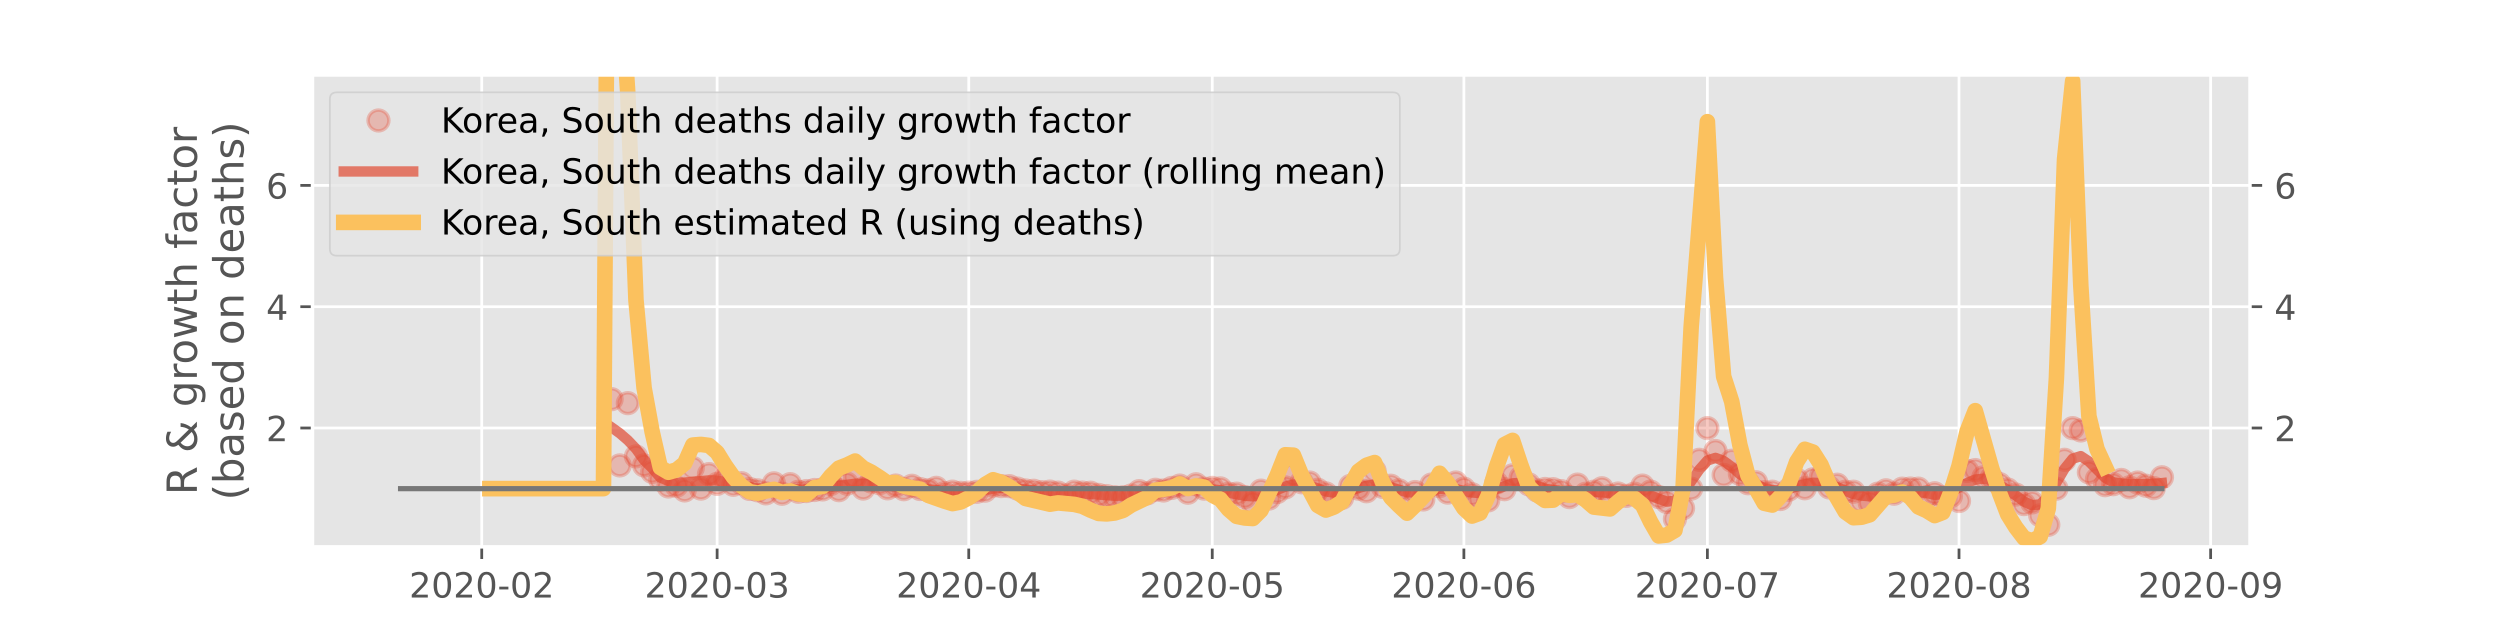 <?xml version="1.0" encoding="utf-8" standalone="no"?>
<!DOCTYPE svg PUBLIC "-//W3C//DTD SVG 1.1//EN"
  "http://www.w3.org/Graphics/SVG/1.1/DTD/svg11.dtd">
<!-- Created with matplotlib (https://matplotlib.org/) -->
<svg height="180pt" version="1.1" viewBox="0 0 720 180" width="720pt" xmlns="http://www.w3.org/2000/svg" xmlns:xlink="http://www.w3.org/1999/xlink">
 <defs>
  <style type="text/css">
*{stroke-linecap:butt;stroke-linejoin:round;}
  </style>
 </defs>
 <g id="figure_1">
  <g id="patch_1">
   <path d="M 0 180 
L 720 180 
L 720 0 
L 0 0 
z
" style="fill:#ffffff;"/>
  </g>
  <g id="axes_1">
   <g id="patch_2">
    <path d="M 90 157.5 
L 648 157.5 
L 648 21.6 
L 90 21.6 
z
" style="fill:#e5e5e5;"/>
   </g>
   <g id="matplotlib.axis_1">
    <g id="xtick_1">
     <g id="line2d_1">
      <path clip-path="url(#p957b2ee938)" d="M 138.74 157.5 
L 138.74 21.6 
" style="fill:none;stroke:#ffffff;stroke-linecap:square;stroke-width:0.8;"/>
     </g>
     <g id="line2d_2">
      <defs>
       <path d="M 0 0 
L 0 3.5 
" id="mc401f91cf6" style="stroke:#555555;stroke-width:0.8;"/>
      </defs>
      <g>
       <use style="fill:#555555;stroke:#555555;stroke-width:0.8;" x="138.74" xlink:href="#mc401f91cf6" y="157.5"/>
      </g>
     </g>
     <g id="text_1">
      <!-- 2020-02 -->
      <defs>
       <path d="M 19.188 8.297 
L 53.609 8.297 
L 53.609 0 
L 7.328 0 
L 7.328 8.297 
Q 12.938 14.109 22.625 23.891 
Q 32.328 33.688 34.812 36.531 
Q 39.547 41.844 41.422 45.531 
Q 43.312 49.219 43.312 52.781 
Q 43.312 58.594 39.234 62.25 
Q 35.156 65.922 28.609 65.922 
Q 23.969 65.922 18.812 64.312 
Q 13.672 62.703 7.812 59.422 
L 7.812 69.391 
Q 13.766 71.781 18.938 73 
Q 24.125 74.219 28.422 74.219 
Q 39.75 74.219 46.484 68.547 
Q 53.219 62.891 53.219 53.422 
Q 53.219 48.922 51.531 44.891 
Q 49.859 40.875 45.406 35.406 
Q 44.188 33.984 37.641 27.219 
Q 31.109 20.453 19.188 8.297 
z
" id="DejaVuSans-50"/>
       <path d="M 31.781 66.406 
Q 24.172 66.406 20.328 58.906 
Q 16.5 51.422 16.5 36.375 
Q 16.5 21.391 20.328 13.891 
Q 24.172 6.391 31.781 6.391 
Q 39.453 6.391 43.281 13.891 
Q 47.125 21.391 47.125 36.375 
Q 47.125 51.422 43.281 58.906 
Q 39.453 66.406 31.781 66.406 
z
M 31.781 74.219 
Q 44.047 74.219 50.516 64.516 
Q 56.984 54.828 56.984 36.375 
Q 56.984 17.969 50.516 8.266 
Q 44.047 -1.422 31.781 -1.422 
Q 19.531 -1.422 13.062 8.266 
Q 6.594 17.969 6.594 36.375 
Q 6.594 54.828 13.062 64.516 
Q 19.531 74.219 31.781 74.219 
z
" id="DejaVuSans-48"/>
       <path d="M 4.891 31.391 
L 31.203 31.391 
L 31.203 23.391 
L 4.891 23.391 
z
" id="DejaVuSans-45"/>
      </defs>
      <g style="fill:#555555;" transform="translate(117.849 172.098)scale(0.1 -0.1)">
       <use xlink:href="#DejaVuSans-50"/>
       <use x="63.623" xlink:href="#DejaVuSans-48"/>
       <use x="127.246" xlink:href="#DejaVuSans-50"/>
       <use x="190.869" xlink:href="#DejaVuSans-48"/>
       <use x="254.492" xlink:href="#DejaVuSans-45"/>
       <use x="290.576" xlink:href="#DejaVuSans-48"/>
       <use x="354.199" xlink:href="#DejaVuSans-50"/>
      </g>
     </g>
    </g>
    <g id="xtick_2">
     <g id="line2d_3">
      <path clip-path="url(#p957b2ee938)" d="M 206.532 157.5 
L 206.532 21.6 
" style="fill:none;stroke:#ffffff;stroke-linecap:square;stroke-width:0.8;"/>
     </g>
     <g id="line2d_4">
      <g>
       <use style="fill:#555555;stroke:#555555;stroke-width:0.8;" x="206.532" xlink:href="#mc401f91cf6" y="157.5"/>
      </g>
     </g>
     <g id="text_2">
      <!-- 2020-03 -->
      <defs>
       <path d="M 40.578 39.312 
Q 47.656 37.797 51.625 33 
Q 55.609 28.219 55.609 21.188 
Q 55.609 10.406 48.188 4.484 
Q 40.766 -1.422 27.094 -1.422 
Q 22.516 -1.422 17.656 -0.516 
Q 12.797 0.391 7.625 2.203 
L 7.625 11.719 
Q 11.719 9.328 16.594 8.109 
Q 21.484 6.891 26.812 6.891 
Q 36.078 6.891 40.938 10.547 
Q 45.797 14.203 45.797 21.188 
Q 45.797 27.641 41.281 31.266 
Q 36.766 34.906 28.719 34.906 
L 20.219 34.906 
L 20.219 43.016 
L 29.109 43.016 
Q 36.375 43.016 40.234 45.922 
Q 44.094 48.828 44.094 54.297 
Q 44.094 59.906 40.109 62.906 
Q 36.141 65.922 28.719 65.922 
Q 24.656 65.922 20.016 65.031 
Q 15.375 64.156 9.812 62.312 
L 9.812 71.094 
Q 15.438 72.656 20.344 73.438 
Q 25.25 74.219 29.594 74.219 
Q 40.828 74.219 47.359 69.109 
Q 53.906 64.016 53.906 55.328 
Q 53.906 49.266 50.438 45.094 
Q 46.969 40.922 40.578 39.312 
z
" id="DejaVuSans-51"/>
      </defs>
      <g style="fill:#555555;" transform="translate(185.641 172.098)scale(0.1 -0.1)">
       <use xlink:href="#DejaVuSans-50"/>
       <use x="63.623" xlink:href="#DejaVuSans-48"/>
       <use x="127.246" xlink:href="#DejaVuSans-50"/>
       <use x="190.869" xlink:href="#DejaVuSans-48"/>
       <use x="254.492" xlink:href="#DejaVuSans-45"/>
       <use x="290.576" xlink:href="#DejaVuSans-48"/>
       <use x="354.199" xlink:href="#DejaVuSans-51"/>
      </g>
     </g>
    </g>
    <g id="xtick_3">
     <g id="line2d_5">
      <path clip-path="url(#p957b2ee938)" d="M 279 157.5 
L 279 21.6 
" style="fill:none;stroke:#ffffff;stroke-linecap:square;stroke-width:0.8;"/>
     </g>
     <g id="line2d_6">
      <g>
       <use style="fill:#555555;stroke:#555555;stroke-width:0.8;" x="279" xlink:href="#mc401f91cf6" y="157.5"/>
      </g>
     </g>
     <g id="text_3">
      <!-- 2020-04 -->
      <defs>
       <path d="M 37.797 64.312 
L 12.891 25.391 
L 37.797 25.391 
z
M 35.203 72.906 
L 47.609 72.906 
L 47.609 25.391 
L 58.016 25.391 
L 58.016 17.188 
L 47.609 17.188 
L 47.609 0 
L 37.797 0 
L 37.797 17.188 
L 4.891 17.188 
L 4.891 26.703 
z
" id="DejaVuSans-52"/>
      </defs>
      <g style="fill:#555555;" transform="translate(258.109 172.098)scale(0.1 -0.1)">
       <use xlink:href="#DejaVuSans-50"/>
       <use x="63.623" xlink:href="#DejaVuSans-48"/>
       <use x="127.246" xlink:href="#DejaVuSans-50"/>
       <use x="190.869" xlink:href="#DejaVuSans-48"/>
       <use x="254.492" xlink:href="#DejaVuSans-45"/>
       <use x="290.576" xlink:href="#DejaVuSans-48"/>
       <use x="354.199" xlink:href="#DejaVuSans-52"/>
      </g>
     </g>
    </g>
    <g id="xtick_4">
     <g id="line2d_7">
      <path clip-path="url(#p957b2ee938)" d="M 349.13 157.5 
L 349.13 21.6 
" style="fill:none;stroke:#ffffff;stroke-linecap:square;stroke-width:0.8;"/>
     </g>
     <g id="line2d_8">
      <g>
       <use style="fill:#555555;stroke:#555555;stroke-width:0.8;" x="349.13" xlink:href="#mc401f91cf6" y="157.5"/>
      </g>
     </g>
     <g id="text_4">
      <!-- 2020-05 -->
      <defs>
       <path d="M 10.797 72.906 
L 49.516 72.906 
L 49.516 64.594 
L 19.828 64.594 
L 19.828 46.734 
Q 21.969 47.469 24.109 47.828 
Q 26.266 48.188 28.422 48.188 
Q 40.625 48.188 47.75 41.5 
Q 54.891 34.812 54.891 23.391 
Q 54.891 11.625 47.562 5.094 
Q 40.234 -1.422 26.906 -1.422 
Q 22.312 -1.422 17.547 -0.641 
Q 12.797 0.141 7.719 1.703 
L 7.719 11.625 
Q 12.109 9.234 16.797 8.062 
Q 21.484 6.891 26.703 6.891 
Q 35.156 6.891 40.078 11.328 
Q 45.016 15.766 45.016 23.391 
Q 45.016 31 40.078 35.438 
Q 35.156 39.891 26.703 39.891 
Q 22.75 39.891 18.812 39.016 
Q 14.891 38.141 10.797 36.281 
z
" id="DejaVuSans-53"/>
      </defs>
      <g style="fill:#555555;" transform="translate(328.238 172.098)scale(0.1 -0.1)">
       <use xlink:href="#DejaVuSans-50"/>
       <use x="63.623" xlink:href="#DejaVuSans-48"/>
       <use x="127.246" xlink:href="#DejaVuSans-50"/>
       <use x="190.869" xlink:href="#DejaVuSans-48"/>
       <use x="254.492" xlink:href="#DejaVuSans-45"/>
       <use x="290.576" xlink:href="#DejaVuSans-48"/>
       <use x="354.199" xlink:href="#DejaVuSans-53"/>
      </g>
     </g>
    </g>
    <g id="xtick_5">
     <g id="line2d_9">
      <path clip-path="url(#p957b2ee938)" d="M 421.597 157.5 
L 421.597 21.6 
" style="fill:none;stroke:#ffffff;stroke-linecap:square;stroke-width:0.8;"/>
     </g>
     <g id="line2d_10">
      <g>
       <use style="fill:#555555;stroke:#555555;stroke-width:0.8;" x="421.597" xlink:href="#mc401f91cf6" y="157.5"/>
      </g>
     </g>
     <g id="text_5">
      <!-- 2020-06 -->
      <defs>
       <path d="M 33.016 40.375 
Q 26.375 40.375 22.484 35.828 
Q 18.609 31.297 18.609 23.391 
Q 18.609 15.531 22.484 10.953 
Q 26.375 6.391 33.016 6.391 
Q 39.656 6.391 43.531 10.953 
Q 47.406 15.531 47.406 23.391 
Q 47.406 31.297 43.531 35.828 
Q 39.656 40.375 33.016 40.375 
z
M 52.594 71.297 
L 52.594 62.312 
Q 48.875 64.062 45.094 64.984 
Q 41.312 65.922 37.594 65.922 
Q 27.828 65.922 22.672 59.328 
Q 17.531 52.734 16.797 39.406 
Q 19.672 43.656 24.016 45.922 
Q 28.375 48.188 33.594 48.188 
Q 44.578 48.188 50.953 41.516 
Q 57.328 34.859 57.328 23.391 
Q 57.328 12.156 50.688 5.359 
Q 44.047 -1.422 33.016 -1.422 
Q 20.359 -1.422 13.672 8.266 
Q 6.984 17.969 6.984 36.375 
Q 6.984 53.656 15.188 63.938 
Q 23.391 74.219 37.203 74.219 
Q 40.922 74.219 44.703 73.484 
Q 48.484 72.75 52.594 71.297 
z
" id="DejaVuSans-54"/>
      </defs>
      <g style="fill:#555555;" transform="translate(400.706 172.098)scale(0.1 -0.1)">
       <use xlink:href="#DejaVuSans-50"/>
       <use x="63.623" xlink:href="#DejaVuSans-48"/>
       <use x="127.246" xlink:href="#DejaVuSans-50"/>
       <use x="190.869" xlink:href="#DejaVuSans-48"/>
       <use x="254.492" xlink:href="#DejaVuSans-45"/>
       <use x="290.576" xlink:href="#DejaVuSans-48"/>
       <use x="354.199" xlink:href="#DejaVuSans-54"/>
      </g>
     </g>
    </g>
    <g id="xtick_6">
     <g id="line2d_11">
      <path clip-path="url(#p957b2ee938)" d="M 491.727 157.5 
L 491.727 21.6 
" style="fill:none;stroke:#ffffff;stroke-linecap:square;stroke-width:0.8;"/>
     </g>
     <g id="line2d_12">
      <g>
       <use style="fill:#555555;stroke:#555555;stroke-width:0.8;" x="491.727" xlink:href="#mc401f91cf6" y="157.5"/>
      </g>
     </g>
     <g id="text_6">
      <!-- 2020-07 -->
      <defs>
       <path d="M 8.203 72.906 
L 55.078 72.906 
L 55.078 68.703 
L 28.609 0 
L 18.312 0 
L 43.219 64.594 
L 8.203 64.594 
z
" id="DejaVuSans-55"/>
      </defs>
      <g style="fill:#555555;" transform="translate(470.836 172.098)scale(0.1 -0.1)">
       <use xlink:href="#DejaVuSans-50"/>
       <use x="63.623" xlink:href="#DejaVuSans-48"/>
       <use x="127.246" xlink:href="#DejaVuSans-50"/>
       <use x="190.869" xlink:href="#DejaVuSans-48"/>
       <use x="254.492" xlink:href="#DejaVuSans-45"/>
       <use x="290.576" xlink:href="#DejaVuSans-48"/>
       <use x="354.199" xlink:href="#DejaVuSans-55"/>
      </g>
     </g>
    </g>
    <g id="xtick_7">
     <g id="line2d_13">
      <path clip-path="url(#p957b2ee938)" d="M 564.195 157.5 
L 564.195 21.6 
" style="fill:none;stroke:#ffffff;stroke-linecap:square;stroke-width:0.8;"/>
     </g>
     <g id="line2d_14">
      <g>
       <use style="fill:#555555;stroke:#555555;stroke-width:0.8;" x="564.195" xlink:href="#mc401f91cf6" y="157.5"/>
      </g>
     </g>
     <g id="text_7">
      <!-- 2020-08 -->
      <defs>
       <path d="M 31.781 34.625 
Q 24.75 34.625 20.719 30.859 
Q 16.703 27.094 16.703 20.516 
Q 16.703 13.922 20.719 10.156 
Q 24.75 6.391 31.781 6.391 
Q 38.812 6.391 42.859 10.172 
Q 46.922 13.969 46.922 20.516 
Q 46.922 27.094 42.891 30.859 
Q 38.875 34.625 31.781 34.625 
z
M 21.922 38.812 
Q 15.578 40.375 12.031 44.719 
Q 8.5 49.078 8.5 55.328 
Q 8.5 64.062 14.719 69.141 
Q 20.953 74.219 31.781 74.219 
Q 42.672 74.219 48.875 69.141 
Q 55.078 64.062 55.078 55.328 
Q 55.078 49.078 51.531 44.719 
Q 48 40.375 41.703 38.812 
Q 48.828 37.156 52.797 32.312 
Q 56.781 27.484 56.781 20.516 
Q 56.781 9.906 50.312 4.234 
Q 43.844 -1.422 31.781 -1.422 
Q 19.734 -1.422 13.25 4.234 
Q 6.781 9.906 6.781 20.516 
Q 6.781 27.484 10.781 32.312 
Q 14.797 37.156 21.922 38.812 
z
M 18.312 54.391 
Q 18.312 48.734 21.844 45.562 
Q 25.391 42.391 31.781 42.391 
Q 38.141 42.391 41.719 45.562 
Q 45.312 48.734 45.312 54.391 
Q 45.312 60.062 41.719 63.234 
Q 38.141 66.406 31.781 66.406 
Q 25.391 66.406 21.844 63.234 
Q 18.312 60.062 18.312 54.391 
z
" id="DejaVuSans-56"/>
      </defs>
      <g style="fill:#555555;" transform="translate(543.303 172.098)scale(0.1 -0.1)">
       <use xlink:href="#DejaVuSans-50"/>
       <use x="63.623" xlink:href="#DejaVuSans-48"/>
       <use x="127.246" xlink:href="#DejaVuSans-50"/>
       <use x="190.869" xlink:href="#DejaVuSans-48"/>
       <use x="254.492" xlink:href="#DejaVuSans-45"/>
       <use x="290.576" xlink:href="#DejaVuSans-48"/>
       <use x="354.199" xlink:href="#DejaVuSans-56"/>
      </g>
     </g>
    </g>
    <g id="xtick_8">
     <g id="line2d_15">
      <path clip-path="url(#p957b2ee938)" d="M 636.662 157.5 
L 636.662 21.6 
" style="fill:none;stroke:#ffffff;stroke-linecap:square;stroke-width:0.8;"/>
     </g>
     <g id="line2d_16">
      <g>
       <use style="fill:#555555;stroke:#555555;stroke-width:0.8;" x="636.662" xlink:href="#mc401f91cf6" y="157.5"/>
      </g>
     </g>
     <g id="text_8">
      <!-- 2020-09 -->
      <defs>
       <path d="M 10.984 1.516 
L 10.984 10.5 
Q 14.703 8.734 18.5 7.812 
Q 22.312 6.891 25.984 6.891 
Q 35.75 6.891 40.891 13.453 
Q 46.047 20.016 46.781 33.406 
Q 43.953 29.203 39.594 26.953 
Q 35.25 24.703 29.984 24.703 
Q 19.047 24.703 12.672 31.312 
Q 6.297 37.938 6.297 49.422 
Q 6.297 60.641 12.938 67.422 
Q 19.578 74.219 30.609 74.219 
Q 43.266 74.219 49.922 64.516 
Q 56.594 54.828 56.594 36.375 
Q 56.594 19.141 48.406 8.859 
Q 40.234 -1.422 26.422 -1.422 
Q 22.703 -1.422 18.891 -0.688 
Q 15.094 0.047 10.984 1.516 
z
M 30.609 32.422 
Q 37.25 32.422 41.125 36.953 
Q 45.016 41.5 45.016 49.422 
Q 45.016 57.281 41.125 61.844 
Q 37.25 66.406 30.609 66.406 
Q 23.969 66.406 20.094 61.844 
Q 16.219 57.281 16.219 49.422 
Q 16.219 41.5 20.094 36.953 
Q 23.969 32.422 30.609 32.422 
z
" id="DejaVuSans-57"/>
      </defs>
      <g style="fill:#555555;" transform="translate(615.771 172.098)scale(0.1 -0.1)">
       <use xlink:href="#DejaVuSans-50"/>
       <use x="63.623" xlink:href="#DejaVuSans-48"/>
       <use x="127.246" xlink:href="#DejaVuSans-50"/>
       <use x="190.869" xlink:href="#DejaVuSans-48"/>
       <use x="254.492" xlink:href="#DejaVuSans-45"/>
       <use x="290.576" xlink:href="#DejaVuSans-48"/>
       <use x="354.199" xlink:href="#DejaVuSans-57"/>
      </g>
     </g>
    </g>
   </g>
   <g id="matplotlib.axis_2">
    <g id="ytick_1">
     <g id="line2d_17">
      <path clip-path="url(#p957b2ee938)" d="M 90 123.263 
L 648 123.263 
" style="fill:none;stroke:#ffffff;stroke-linecap:square;stroke-width:0.8;"/>
     </g>
     <g id="line2d_18">
      <defs>
       <path d="M 0 0 
L -3.5 0 
" id="m204bdca910" style="stroke:#555555;stroke-width:0.8;"/>
      </defs>
      <g>
       <use style="fill:#555555;stroke:#555555;stroke-width:0.8;" x="90" xlink:href="#m204bdca910" y="123.263"/>
      </g>
     </g>
     <g id="line2d_19">
      <defs>
       <path d="M 0 0 
L 3.5 0 
" id="m52f65b7b88" style="stroke:#555555;stroke-width:0.8;"/>
      </defs>
      <g>
       <use style="fill:#555555;stroke:#555555;stroke-width:0.8;" x="648" xlink:href="#m52f65b7b88" y="123.263"/>
      </g>
     </g>
     <g id="text_9">
      <!-- 2 -->
      <g style="fill:#555555;" transform="translate(76.638 127.062)scale(0.1 -0.1)">
       <use xlink:href="#DejaVuSans-50"/>
      </g>
     </g>
     <g id="text_10">
      <!-- 2 -->
      <g style="fill:#555555;" transform="translate(655 127.062)scale(0.1 -0.1)">
       <use xlink:href="#DejaVuSans-50"/>
      </g>
     </g>
    </g>
    <g id="ytick_2">
     <g id="line2d_20">
      <path clip-path="url(#p957b2ee938)" d="M 90 88.329 
L 648 88.329 
" style="fill:none;stroke:#ffffff;stroke-linecap:square;stroke-width:0.8;"/>
     </g>
     <g id="line2d_21">
      <g>
       <use style="fill:#555555;stroke:#555555;stroke-width:0.8;" x="90" xlink:href="#m204bdca910" y="88.329"/>
      </g>
     </g>
     <g id="line2d_22">
      <g>
       <use style="fill:#555555;stroke:#555555;stroke-width:0.8;" x="648" xlink:href="#m52f65b7b88" y="88.329"/>
      </g>
     </g>
     <g id="text_11">
      <!-- 4 -->
      <g style="fill:#555555;" transform="translate(76.638 92.128)scale(0.1 -0.1)">
       <use xlink:href="#DejaVuSans-52"/>
      </g>
     </g>
     <g id="text_12">
      <!-- 4 -->
      <g style="fill:#555555;" transform="translate(655 92.128)scale(0.1 -0.1)">
       <use xlink:href="#DejaVuSans-52"/>
      </g>
     </g>
    </g>
    <g id="ytick_3">
     <g id="line2d_23">
      <path clip-path="url(#p957b2ee938)" d="M 90 53.395 
L 648 53.395 
" style="fill:none;stroke:#ffffff;stroke-linecap:square;stroke-width:0.8;"/>
     </g>
     <g id="line2d_24">
      <g>
       <use style="fill:#555555;stroke:#555555;stroke-width:0.8;" x="90" xlink:href="#m204bdca910" y="53.395"/>
      </g>
     </g>
     <g id="line2d_25">
      <g>
       <use style="fill:#555555;stroke:#555555;stroke-width:0.8;" x="648" xlink:href="#m52f65b7b88" y="53.395"/>
      </g>
     </g>
     <g id="text_13">
      <!-- 6 -->
      <g style="fill:#555555;" transform="translate(76.638 57.194)scale(0.1 -0.1)">
       <use xlink:href="#DejaVuSans-54"/>
      </g>
     </g>
     <g id="text_14">
      <!-- 6 -->
      <g style="fill:#555555;" transform="translate(655 57.194)scale(0.1 -0.1)">
       <use xlink:href="#DejaVuSans-54"/>
      </g>
     </g>
    </g>
    <g id="text_15">
     <!-- R &amp; growth factor -->
     <defs>
      <path d="M 44.391 34.188 
Q 47.562 33.109 50.562 29.594 
Q 53.562 26.078 56.594 19.922 
L 66.609 0 
L 56 0 
L 46.688 18.703 
Q 43.062 26.031 39.672 28.422 
Q 36.281 30.812 30.422 30.812 
L 19.672 30.812 
L 19.672 0 
L 9.812 0 
L 9.812 72.906 
L 32.078 72.906 
Q 44.578 72.906 50.734 67.672 
Q 56.891 62.453 56.891 51.906 
Q 56.891 45.016 53.688 40.469 
Q 50.484 35.938 44.391 34.188 
z
M 19.672 64.797 
L 19.672 38.922 
L 32.078 38.922 
Q 39.203 38.922 42.844 42.219 
Q 46.484 45.516 46.484 51.906 
Q 46.484 58.297 42.844 61.547 
Q 39.203 64.797 32.078 64.797 
z
" id="DejaVuSans-82"/>
      <path id="DejaVuSans-32"/>
      <path d="M 24.312 39.203 
Q 19.875 35.25 17.797 31.312 
Q 15.719 27.391 15.719 23.094 
Q 15.719 15.969 20.891 11.234 
Q 26.078 6.5 33.891 6.5 
Q 38.531 6.5 42.578 8.031 
Q 46.625 9.578 50.203 12.703 
z
M 31.203 44.672 
L 56 19.281 
Q 58.891 23.641 60.5 28.594 
Q 62.109 33.547 62.406 39.109 
L 71.484 39.109 
Q 70.906 32.672 68.359 26.359 
Q 65.828 20.062 61.281 13.922 
L 74.906 0 
L 62.594 0 
L 55.609 7.172 
Q 50.531 2.828 44.969 0.703 
Q 39.406 -1.422 33.016 -1.422 
Q 21.234 -1.422 13.766 5.297 
Q 6.297 12.016 6.297 22.516 
Q 6.297 28.766 9.562 34.25 
Q 12.844 39.75 19.391 44.578 
Q 17.047 47.656 15.812 50.703 
Q 14.594 53.766 14.594 56.688 
Q 14.594 64.594 20.016 69.406 
Q 25.438 74.219 34.422 74.219 
Q 38.484 74.219 42.5 73.344 
Q 46.531 72.469 50.688 70.703 
L 50.688 61.812 
Q 46.438 64.109 42.578 65.297 
Q 38.719 66.5 35.406 66.5 
Q 30.281 66.5 27.078 63.781 
Q 23.875 61.078 23.875 56.781 
Q 23.875 54.297 25.312 51.781 
Q 26.766 49.266 31.203 44.672 
z
" id="DejaVuSans-38"/>
      <path d="M 45.406 27.984 
Q 45.406 37.75 41.375 43.109 
Q 37.359 48.484 30.078 48.484 
Q 22.859 48.484 18.828 43.109 
Q 14.797 37.75 14.797 27.984 
Q 14.797 18.266 18.828 12.891 
Q 22.859 7.516 30.078 7.516 
Q 37.359 7.516 41.375 12.891 
Q 45.406 18.266 45.406 27.984 
z
M 54.391 6.781 
Q 54.391 -7.172 48.188 -13.984 
Q 42 -20.797 29.203 -20.797 
Q 24.469 -20.797 20.266 -20.094 
Q 16.062 -19.391 12.109 -17.922 
L 12.109 -9.188 
Q 16.062 -11.328 19.922 -12.344 
Q 23.781 -13.375 27.781 -13.375 
Q 36.625 -13.375 41.016 -8.766 
Q 45.406 -4.156 45.406 5.172 
L 45.406 9.625 
Q 42.625 4.781 38.281 2.391 
Q 33.938 0 27.875 0 
Q 17.828 0 11.672 7.656 
Q 5.516 15.328 5.516 27.984 
Q 5.516 40.672 11.672 48.328 
Q 17.828 56 27.875 56 
Q 33.938 56 38.281 53.609 
Q 42.625 51.219 45.406 46.391 
L 45.406 54.688 
L 54.391 54.688 
z
" id="DejaVuSans-103"/>
      <path d="M 41.109 46.297 
Q 39.594 47.172 37.812 47.578 
Q 36.031 48 33.891 48 
Q 26.266 48 22.188 43.047 
Q 18.109 38.094 18.109 28.812 
L 18.109 0 
L 9.078 0 
L 9.078 54.688 
L 18.109 54.688 
L 18.109 46.188 
Q 20.953 51.172 25.484 53.578 
Q 30.031 56 36.531 56 
Q 37.453 56 38.578 55.875 
Q 39.703 55.766 41.062 55.516 
z
" id="DejaVuSans-114"/>
      <path d="M 30.609 48.391 
Q 23.391 48.391 19.188 42.75 
Q 14.984 37.109 14.984 27.297 
Q 14.984 17.484 19.156 11.844 
Q 23.344 6.203 30.609 6.203 
Q 37.797 6.203 41.984 11.859 
Q 46.188 17.531 46.188 27.297 
Q 46.188 37.016 41.984 42.703 
Q 37.797 48.391 30.609 48.391 
z
M 30.609 56 
Q 42.328 56 49.016 48.375 
Q 55.719 40.766 55.719 27.297 
Q 55.719 13.875 49.016 6.219 
Q 42.328 -1.422 30.609 -1.422 
Q 18.844 -1.422 12.172 6.219 
Q 5.516 13.875 5.516 27.297 
Q 5.516 40.766 12.172 48.375 
Q 18.844 56 30.609 56 
z
" id="DejaVuSans-111"/>
      <path d="M 4.203 54.688 
L 13.188 54.688 
L 24.422 12.016 
L 35.594 54.688 
L 46.188 54.688 
L 57.422 12.016 
L 68.609 54.688 
L 77.594 54.688 
L 63.281 0 
L 52.688 0 
L 40.922 44.828 
L 29.109 0 
L 18.5 0 
z
" id="DejaVuSans-119"/>
      <path d="M 18.312 70.219 
L 18.312 54.688 
L 36.812 54.688 
L 36.812 47.703 
L 18.312 47.703 
L 18.312 18.016 
Q 18.312 11.328 20.141 9.422 
Q 21.969 7.516 27.594 7.516 
L 36.812 7.516 
L 36.812 0 
L 27.594 0 
Q 17.188 0 13.234 3.875 
Q 9.281 7.766 9.281 18.016 
L 9.281 47.703 
L 2.688 47.703 
L 2.688 54.688 
L 9.281 54.688 
L 9.281 70.219 
z
" id="DejaVuSans-116"/>
      <path d="M 54.891 33.016 
L 54.891 0 
L 45.906 0 
L 45.906 32.719 
Q 45.906 40.484 42.875 44.328 
Q 39.844 48.188 33.797 48.188 
Q 26.516 48.188 22.312 43.547 
Q 18.109 38.922 18.109 30.906 
L 18.109 0 
L 9.078 0 
L 9.078 75.984 
L 18.109 75.984 
L 18.109 46.188 
Q 21.344 51.125 25.703 53.562 
Q 30.078 56 35.797 56 
Q 45.219 56 50.047 50.172 
Q 54.891 44.344 54.891 33.016 
z
" id="DejaVuSans-104"/>
      <path d="M 37.109 75.984 
L 37.109 68.5 
L 28.516 68.5 
Q 23.688 68.5 21.797 66.547 
Q 19.922 64.594 19.922 59.516 
L 19.922 54.688 
L 34.719 54.688 
L 34.719 47.703 
L 19.922 47.703 
L 19.922 0 
L 10.891 0 
L 10.891 47.703 
L 2.297 47.703 
L 2.297 54.688 
L 10.891 54.688 
L 10.891 58.5 
Q 10.891 67.625 15.141 71.797 
Q 19.391 75.984 28.609 75.984 
z
" id="DejaVuSans-102"/>
      <path d="M 34.281 27.484 
Q 23.391 27.484 19.188 25 
Q 14.984 22.516 14.984 16.5 
Q 14.984 11.719 18.141 8.906 
Q 21.297 6.109 26.703 6.109 
Q 34.188 6.109 38.703 11.406 
Q 43.219 16.703 43.219 25.484 
L 43.219 27.484 
z
M 52.203 31.203 
L 52.203 0 
L 43.219 0 
L 43.219 8.297 
Q 40.141 3.328 35.547 0.953 
Q 30.953 -1.422 24.312 -1.422 
Q 15.922 -1.422 10.953 3.297 
Q 6 8.016 6 15.922 
Q 6 25.141 12.172 29.828 
Q 18.359 34.516 30.609 34.516 
L 43.219 34.516 
L 43.219 35.406 
Q 43.219 41.609 39.141 45 
Q 35.062 48.391 27.688 48.391 
Q 23 48.391 18.547 47.266 
Q 14.109 46.141 10.016 43.891 
L 10.016 52.203 
Q 14.938 54.109 19.578 55.047 
Q 24.219 56 28.609 56 
Q 40.484 56 46.344 49.844 
Q 52.203 43.703 52.203 31.203 
z
" id="DejaVuSans-97"/>
      <path d="M 48.781 52.594 
L 48.781 44.188 
Q 44.969 46.297 41.141 47.344 
Q 37.312 48.391 33.406 48.391 
Q 24.656 48.391 19.812 42.844 
Q 14.984 37.312 14.984 27.297 
Q 14.984 17.281 19.812 11.734 
Q 24.656 6.203 33.406 6.203 
Q 37.312 6.203 41.141 7.25 
Q 44.969 8.297 48.781 10.406 
L 48.781 2.094 
Q 45.016 0.344 40.984 -0.531 
Q 36.969 -1.422 32.422 -1.422 
Q 20.062 -1.422 12.781 6.344 
Q 5.516 14.109 5.516 27.297 
Q 5.516 40.672 12.859 48.328 
Q 20.219 56 33.016 56 
Q 37.156 56 41.109 55.141 
Q 45.062 54.297 48.781 52.594 
z
" id="DejaVuSans-99"/>
     </defs>
     <g style="fill:#555555;" transform="translate(56.705 142.57)rotate(-90)scale(0.12 -0.12)">
      <use xlink:href="#DejaVuSans-82"/>
      <use x="69.482" xlink:href="#DejaVuSans-32"/>
      <use x="101.27" xlink:href="#DejaVuSans-38"/>
      <use x="179.248" xlink:href="#DejaVuSans-32"/>
      <use x="211.035" xlink:href="#DejaVuSans-103"/>
      <use x="274.512" xlink:href="#DejaVuSans-114"/>
      <use x="313.375" xlink:href="#DejaVuSans-111"/>
      <use x="374.557" xlink:href="#DejaVuSans-119"/>
      <use x="456.344" xlink:href="#DejaVuSans-116"/>
      <use x="495.553" xlink:href="#DejaVuSans-104"/>
      <use x="558.932" xlink:href="#DejaVuSans-32"/>
      <use x="590.719" xlink:href="#DejaVuSans-102"/>
      <use x="625.924" xlink:href="#DejaVuSans-97"/>
      <use x="687.203" xlink:href="#DejaVuSans-99"/>
      <use x="742.184" xlink:href="#DejaVuSans-116"/>
      <use x="781.393" xlink:href="#DejaVuSans-111"/>
      <use x="842.574" xlink:href="#DejaVuSans-114"/>
     </g>
     <!-- (based on deaths) -->
     <defs>
      <path d="M 31 75.875 
Q 24.469 64.656 21.281 53.656 
Q 18.109 42.672 18.109 31.391 
Q 18.109 20.125 21.312 9.062 
Q 24.516 -2 31 -13.188 
L 23.188 -13.188 
Q 15.875 -1.703 12.234 9.375 
Q 8.594 20.453 8.594 31.391 
Q 8.594 42.281 12.203 53.312 
Q 15.828 64.359 23.188 75.875 
z
" id="DejaVuSans-40"/>
      <path d="M 48.688 27.297 
Q 48.688 37.203 44.609 42.844 
Q 40.531 48.484 33.406 48.484 
Q 26.266 48.484 22.188 42.844 
Q 18.109 37.203 18.109 27.297 
Q 18.109 17.391 22.188 11.75 
Q 26.266 6.109 33.406 6.109 
Q 40.531 6.109 44.609 11.75 
Q 48.688 17.391 48.688 27.297 
z
M 18.109 46.391 
Q 20.953 51.266 25.266 53.625 
Q 29.594 56 35.594 56 
Q 45.562 56 51.781 48.094 
Q 58.016 40.188 58.016 27.297 
Q 58.016 14.406 51.781 6.484 
Q 45.562 -1.422 35.594 -1.422 
Q 29.594 -1.422 25.266 0.953 
Q 20.953 3.328 18.109 8.203 
L 18.109 0 
L 9.078 0 
L 9.078 75.984 
L 18.109 75.984 
z
" id="DejaVuSans-98"/>
      <path d="M 44.281 53.078 
L 44.281 44.578 
Q 40.484 46.531 36.375 47.5 
Q 32.281 48.484 27.875 48.484 
Q 21.188 48.484 17.844 46.438 
Q 14.5 44.391 14.5 40.281 
Q 14.5 37.156 16.891 35.375 
Q 19.281 33.594 26.516 31.984 
L 29.594 31.297 
Q 39.156 29.25 43.188 25.516 
Q 47.219 21.781 47.219 15.094 
Q 47.219 7.469 41.188 3.016 
Q 35.156 -1.422 24.609 -1.422 
Q 20.219 -1.422 15.453 -0.562 
Q 10.688 0.297 5.422 2 
L 5.422 11.281 
Q 10.406 8.688 15.234 7.391 
Q 20.062 6.109 24.812 6.109 
Q 31.156 6.109 34.562 8.281 
Q 37.984 10.453 37.984 14.406 
Q 37.984 18.062 35.516 20.016 
Q 33.062 21.969 24.703 23.781 
L 21.578 24.516 
Q 13.234 26.266 9.516 29.906 
Q 5.812 33.547 5.812 39.891 
Q 5.812 47.609 11.281 51.797 
Q 16.75 56 26.812 56 
Q 31.781 56 36.172 55.266 
Q 40.578 54.547 44.281 53.078 
z
" id="DejaVuSans-115"/>
      <path d="M 56.203 29.594 
L 56.203 25.203 
L 14.891 25.203 
Q 15.484 15.922 20.484 11.062 
Q 25.484 6.203 34.422 6.203 
Q 39.594 6.203 44.453 7.469 
Q 49.312 8.734 54.109 11.281 
L 54.109 2.781 
Q 49.266 0.734 44.188 -0.344 
Q 39.109 -1.422 33.891 -1.422 
Q 20.797 -1.422 13.156 6.188 
Q 5.516 13.812 5.516 26.812 
Q 5.516 40.234 12.766 48.109 
Q 20.016 56 32.328 56 
Q 43.359 56 49.781 48.891 
Q 56.203 41.797 56.203 29.594 
z
M 47.219 32.234 
Q 47.125 39.594 43.094 43.984 
Q 39.062 48.391 32.422 48.391 
Q 24.906 48.391 20.391 44.141 
Q 15.875 39.891 15.188 32.172 
z
" id="DejaVuSans-101"/>
      <path d="M 45.406 46.391 
L 45.406 75.984 
L 54.391 75.984 
L 54.391 0 
L 45.406 0 
L 45.406 8.203 
Q 42.578 3.328 38.25 0.953 
Q 33.938 -1.422 27.875 -1.422 
Q 17.969 -1.422 11.734 6.484 
Q 5.516 14.406 5.516 27.297 
Q 5.516 40.188 11.734 48.094 
Q 17.969 56 27.875 56 
Q 33.938 56 38.25 53.625 
Q 42.578 51.266 45.406 46.391 
z
M 14.797 27.297 
Q 14.797 17.391 18.875 11.75 
Q 22.953 6.109 30.078 6.109 
Q 37.203 6.109 41.297 11.75 
Q 45.406 17.391 45.406 27.297 
Q 45.406 37.203 41.297 42.844 
Q 37.203 48.484 30.078 48.484 
Q 22.953 48.484 18.875 42.844 
Q 14.797 37.203 14.797 27.297 
z
" id="DejaVuSans-100"/>
      <path d="M 54.891 33.016 
L 54.891 0 
L 45.906 0 
L 45.906 32.719 
Q 45.906 40.484 42.875 44.328 
Q 39.844 48.188 33.797 48.188 
Q 26.516 48.188 22.312 43.547 
Q 18.109 38.922 18.109 30.906 
L 18.109 0 
L 9.078 0 
L 9.078 54.688 
L 18.109 54.688 
L 18.109 46.188 
Q 21.344 51.125 25.703 53.562 
Q 30.078 56 35.797 56 
Q 45.219 56 50.047 50.172 
Q 54.891 44.344 54.891 33.016 
z
" id="DejaVuSans-110"/>
      <path d="M 8.016 75.875 
L 15.828 75.875 
Q 23.141 64.359 26.781 53.312 
Q 30.422 42.281 30.422 31.391 
Q 30.422 20.453 26.781 9.375 
Q 23.141 -1.703 15.828 -13.188 
L 8.016 -13.188 
Q 14.5 -2 17.703 9.062 
Q 20.906 20.125 20.906 31.391 
Q 20.906 42.672 17.703 53.656 
Q 14.5 64.656 8.016 75.875 
z
" id="DejaVuSans-41"/>
     </defs>
     <g style="fill:#555555;" transform="translate(70.142 144.09)rotate(-90)scale(0.12 -0.12)">
      <use xlink:href="#DejaVuSans-40"/>
      <use x="39.014" xlink:href="#DejaVuSans-98"/>
      <use x="102.49" xlink:href="#DejaVuSans-97"/>
      <use x="163.77" xlink:href="#DejaVuSans-115"/>
      <use x="215.869" xlink:href="#DejaVuSans-101"/>
      <use x="277.393" xlink:href="#DejaVuSans-100"/>
      <use x="340.869" xlink:href="#DejaVuSans-32"/>
      <use x="372.656" xlink:href="#DejaVuSans-111"/>
      <use x="433.838" xlink:href="#DejaVuSans-110"/>
      <use x="497.217" xlink:href="#DejaVuSans-32"/>
      <use x="529.004" xlink:href="#DejaVuSans-100"/>
      <use x="592.48" xlink:href="#DejaVuSans-101"/>
      <use x="654.004" xlink:href="#DejaVuSans-97"/>
      <use x="715.283" xlink:href="#DejaVuSans-116"/>
      <use x="754.492" xlink:href="#DejaVuSans-104"/>
      <use x="817.871" xlink:href="#DejaVuSans-115"/>
      <use x="869.971" xlink:href="#DejaVuSans-41"/>
     </g>
    </g>
   </g>
   <g id="line2d_26">
    <defs>
     <path d="M 0 3 
C 0.796 3 1.559 2.684 2.121 2.121 
C 2.684 1.559 3 0.796 3 0 
C 3 -0.796 2.684 -1.559 2.121 -2.121 
C 1.559 -2.684 0.796 -3 0 -3 
C -0.796 -3 -1.559 -2.684 -2.121 -2.121 
C -2.684 -1.559 -3 -0.796 -3 0 
C -3 0.796 -2.684 1.559 -2.121 2.121 
C -1.559 2.684 -0.796 3 0 3 
z
" id="meba1169d05" style="stroke:#e24a33;stroke-opacity:0.3;"/>
    </defs>
    <g clip-path="url(#p957b2ee938)">
     <use style="fill:#e24a33;fill-opacity:0.3;stroke:#e24a33;stroke-opacity:0.3;" x="176.143" xlink:href="#meba1169d05" y="114.96"/>
     <use style="fill:#e24a33;fill-opacity:0.3;stroke:#e24a33;stroke-opacity:0.3;" x="178.481" xlink:href="#meba1169d05" y="134.043"/>
     <use style="fill:#e24a33;fill-opacity:0.3;stroke:#e24a33;stroke-opacity:0.3;" x="180.818" xlink:href="#meba1169d05" y="116.106"/>
     <use style="fill:#e24a33;fill-opacity:0.3;stroke:#e24a33;stroke-opacity:0.3;" x="183.156" xlink:href="#meba1169d05" y="131.443"/>
     <use style="fill:#e24a33;fill-opacity:0.3;stroke:#e24a33;stroke-opacity:0.3;" x="185.494" xlink:href="#meba1169d05" y="134.039"/>
     <use style="fill:#e24a33;fill-opacity:0.3;stroke:#e24a33;stroke-opacity:0.3;" x="187.831" xlink:href="#meba1169d05" y="135.909"/>
     <use style="fill:#e24a33;fill-opacity:0.3;stroke:#e24a33;stroke-opacity:0.3;" x="190.169" xlink:href="#meba1169d05" y="138.144"/>
     <use style="fill:#e24a33;fill-opacity:0.3;stroke:#e24a33;stroke-opacity:0.3;" x="192.506" xlink:href="#meba1169d05" y="140.105"/>
     <use style="fill:#e24a33;fill-opacity:0.3;stroke:#e24a33;stroke-opacity:0.3;" x="194.844" xlink:href="#meba1169d05" y="139.88"/>
     <use style="fill:#e24a33;fill-opacity:0.3;stroke:#e24a33;stroke-opacity:0.3;" x="197.182" xlink:href="#meba1169d05" y="141.243"/>
     <use style="fill:#e24a33;fill-opacity:0.3;stroke:#e24a33;stroke-opacity:0.3;" x="199.519" xlink:href="#meba1169d05" y="134.771"/>
     <use style="fill:#e24a33;fill-opacity:0.3;stroke:#e24a33;stroke-opacity:0.3;" x="201.857" xlink:href="#meba1169d05" y="140.717"/>
     <use style="fill:#e24a33;fill-opacity:0.3;stroke:#e24a33;stroke-opacity:0.3;" x="204.195" xlink:href="#meba1169d05" y="136.538"/>
     <use style="fill:#e24a33;fill-opacity:0.3;stroke:#e24a33;stroke-opacity:0.3;" x="206.532" xlink:href="#meba1169d05" y="139.359"/>
     <use style="fill:#e24a33;fill-opacity:0.3;stroke:#e24a33;stroke-opacity:0.3;" x="208.87" xlink:href="#meba1169d05" y="137.815"/>
     <use style="fill:#e24a33;fill-opacity:0.3;stroke:#e24a33;stroke-opacity:0.3;" x="211.208" xlink:href="#meba1169d05" y="139.623"/>
     <use style="fill:#e24a33;fill-opacity:0.3;stroke:#e24a33;stroke-opacity:0.3;" x="213.545" xlink:href="#meba1169d05" y="139.163"/>
     <use style="fill:#e24a33;fill-opacity:0.3;stroke:#e24a33;stroke-opacity:0.3;" x="215.883" xlink:href="#meba1169d05" y="140.816"/>
     <use style="fill:#e24a33;fill-opacity:0.3;stroke:#e24a33;stroke-opacity:0.3;" x="218.221" xlink:href="#meba1169d05" y="141.216"/>
     <use style="fill:#e24a33;fill-opacity:0.3;stroke:#e24a33;stroke-opacity:0.3;" x="220.558" xlink:href="#meba1169d05" y="142.095"/>
     <use style="fill:#e24a33;fill-opacity:0.3;stroke:#e24a33;stroke-opacity:0.3;" x="222.896" xlink:href="#meba1169d05" y="139.203"/>
     <use style="fill:#e24a33;fill-opacity:0.3;stroke:#e24a33;stroke-opacity:0.3;" x="225.234" xlink:href="#meba1169d05" y="142.206"/>
     <use style="fill:#e24a33;fill-opacity:0.3;stroke:#e24a33;stroke-opacity:0.3;" x="227.571" xlink:href="#meba1169d05" y="139.439"/>
     <use style="fill:#e24a33;fill-opacity:0.3;stroke:#e24a33;stroke-opacity:0.3;" x="229.909" xlink:href="#meba1169d05" y="141.63"/>
     <use style="fill:#e24a33;fill-opacity:0.3;stroke:#e24a33;stroke-opacity:0.3;" x="232.247" xlink:href="#meba1169d05" y="141.427"/>
     <use style="fill:#e24a33;fill-opacity:0.3;stroke:#e24a33;stroke-opacity:0.3;" x="234.584" xlink:href="#meba1169d05" y="141.12"/>
     <use style="fill:#e24a33;fill-opacity:0.3;stroke:#e24a33;stroke-opacity:0.3;" x="236.922" xlink:href="#meba1169d05" y="140.959"/>
     <use style="fill:#e24a33;fill-opacity:0.3;stroke:#e24a33;stroke-opacity:0.3;" x="239.26" xlink:href="#meba1169d05" y="139.4"/>
     <use style="fill:#e24a33;fill-opacity:0.3;stroke:#e24a33;stroke-opacity:0.3;" x="241.597" xlink:href="#meba1169d05" y="141.174"/>
     <use style="fill:#e24a33;fill-opacity:0.3;stroke:#e24a33;stroke-opacity:0.3;" x="243.935" xlink:href="#meba1169d05" y="139.308"/>
     <use style="fill:#e24a33;fill-opacity:0.3;stroke:#e24a33;stroke-opacity:0.3;" x="246.273" xlink:href="#meba1169d05" y="137.355"/>
     <use style="fill:#e24a33;fill-opacity:0.3;stroke:#e24a33;stroke-opacity:0.3;" x="248.61" xlink:href="#meba1169d05" y="140.707"/>
     <use style="fill:#e24a33;fill-opacity:0.3;stroke:#e24a33;stroke-opacity:0.3;" x="250.948" xlink:href="#meba1169d05" y="138.697"/>
     <use style="fill:#e24a33;fill-opacity:0.3;stroke:#e24a33;stroke-opacity:0.3;" x="253.286" xlink:href="#meba1169d05" y="139.179"/>
     <use style="fill:#e24a33;fill-opacity:0.3;stroke:#e24a33;stroke-opacity:0.3;" x="255.623" xlink:href="#meba1169d05" y="140.645"/>
     <use style="fill:#e24a33;fill-opacity:0.3;stroke:#e24a33;stroke-opacity:0.3;" x="257.961" xlink:href="#meba1169d05" y="139.839"/>
     <use style="fill:#e24a33;fill-opacity:0.3;stroke:#e24a33;stroke-opacity:0.3;" x="260.299" xlink:href="#meba1169d05" y="140.898"/>
     <use style="fill:#e24a33;fill-opacity:0.3;stroke:#e24a33;stroke-opacity:0.3;" x="262.636" xlink:href="#meba1169d05" y="139.904"/>
     <use style="fill:#e24a33;fill-opacity:0.3;stroke:#e24a33;stroke-opacity:0.3;" x="264.974" xlink:href="#meba1169d05" y="140.836"/>
     <use style="fill:#e24a33;fill-opacity:0.3;stroke:#e24a33;stroke-opacity:0.3;" x="267.312" xlink:href="#meba1169d05" y="141.188"/>
     <use style="fill:#e24a33;fill-opacity:0.3;stroke:#e24a33;stroke-opacity:0.3;" x="269.649" xlink:href="#meba1169d05" y="140.496"/>
     <use style="fill:#e24a33;fill-opacity:0.3;stroke:#e24a33;stroke-opacity:0.3;" x="271.987" xlink:href="#meba1169d05" y="142.027"/>
     <use style="fill:#e24a33;fill-opacity:0.3;stroke:#e24a33;stroke-opacity:0.3;" x="274.325" xlink:href="#meba1169d05" y="141.595"/>
     <use style="fill:#e24a33;fill-opacity:0.3;stroke:#e24a33;stroke-opacity:0.3;" x="276.662" xlink:href="#meba1169d05" y="141.941"/>
     <use style="fill:#e24a33;fill-opacity:0.3;stroke:#e24a33;stroke-opacity:0.3;" x="279" xlink:href="#meba1169d05" y="141.873"/>
     <use style="fill:#e24a33;fill-opacity:0.3;stroke:#e24a33;stroke-opacity:0.3;" x="281.338" xlink:href="#meba1169d05" y="141.642"/>
     <use style="fill:#e24a33;fill-opacity:0.3;stroke:#e24a33;stroke-opacity:0.3;" x="283.675" xlink:href="#meba1169d05" y="141.313"/>
     <use style="fill:#e24a33;fill-opacity:0.3;stroke:#e24a33;stroke-opacity:0.3;" x="286.013" xlink:href="#meba1169d05" y="139.86"/>
     <use style="fill:#e24a33;fill-opacity:0.3;stroke:#e24a33;stroke-opacity:0.3;" x="288.351" xlink:href="#meba1169d05" y="139.995"/>
     <use style="fill:#e24a33;fill-opacity:0.3;stroke:#e24a33;stroke-opacity:0.3;" x="290.688" xlink:href="#meba1169d05" y="140.008"/>
     <use style="fill:#e24a33;fill-opacity:0.3;stroke:#e24a33;stroke-opacity:0.3;" x="293.026" xlink:href="#meba1169d05" y="140.708"/>
     <use style="fill:#e24a33;fill-opacity:0.3;stroke:#e24a33;stroke-opacity:0.3;" x="295.364" xlink:href="#meba1169d05" y="141.254"/>
     <use style="fill:#e24a33;fill-opacity:0.3;stroke:#e24a33;stroke-opacity:0.3;" x="297.701" xlink:href="#meba1169d05" y="141.346"/>
     <use style="fill:#e24a33;fill-opacity:0.3;stroke:#e24a33;stroke-opacity:0.3;" x="300.039" xlink:href="#meba1169d05" y="141.735"/>
     <use style="fill:#e24a33;fill-opacity:0.3;stroke:#e24a33;stroke-opacity:0.3;" x="302.377" xlink:href="#meba1169d05" y="141.577"/>
     <use style="fill:#e24a33;fill-opacity:0.3;stroke:#e24a33;stroke-opacity:0.3;" x="304.714" xlink:href="#meba1169d05" y="141.871"/>
     <use style="fill:#e24a33;fill-opacity:0.3;stroke:#e24a33;stroke-opacity:0.3;" x="307.052" xlink:href="#meba1169d05" y="142.669"/>
     <use style="fill:#e24a33;fill-opacity:0.3;stroke:#e24a33;stroke-opacity:0.3;" x="309.39" xlink:href="#meba1169d05" y="141.598"/>
     <use style="fill:#e24a33;fill-opacity:0.3;stroke:#e24a33;stroke-opacity:0.3;" x="311.727" xlink:href="#meba1169d05" y="141.86"/>
     <use style="fill:#e24a33;fill-opacity:0.3;stroke:#e24a33;stroke-opacity:0.3;" x="314.065" xlink:href="#meba1169d05" y="141.901"/>
     <use style="fill:#e24a33;fill-opacity:0.3;stroke:#e24a33;stroke-opacity:0.3;" x="316.403" xlink:href="#meba1169d05" y="142.534"/>
     <use style="fill:#e24a33;fill-opacity:0.3;stroke:#e24a33;stroke-opacity:0.3;" x="318.74" xlink:href="#meba1169d05" y="142.875"/>
     <use style="fill:#e24a33;fill-opacity:0.3;stroke:#e24a33;stroke-opacity:0.3;" x="321.078" xlink:href="#meba1169d05" y="143.208"/>
     <use style="fill:#e24a33;fill-opacity:0.3;stroke:#e24a33;stroke-opacity:0.3;" x="323.416" xlink:href="#meba1169d05" y="143.208"/>
     <use style="fill:#e24a33;fill-opacity:0.3;stroke:#e24a33;stroke-opacity:0.3;" x="325.753" xlink:href="#meba1169d05" y="142.716"/>
     <use style="fill:#e24a33;fill-opacity:0.3;stroke:#e24a33;stroke-opacity:0.3;" x="328.091" xlink:href="#meba1169d05" y="141.445"/>
     <use style="fill:#e24a33;fill-opacity:0.3;stroke:#e24a33;stroke-opacity:0.3;" x="330.429" xlink:href="#meba1169d05" y="142.07"/>
     <use style="fill:#e24a33;fill-opacity:0.3;stroke:#e24a33;stroke-opacity:0.3;" x="332.766" xlink:href="#meba1169d05" y="141.059"/>
     <use style="fill:#e24a33;fill-opacity:0.3;stroke:#e24a33;stroke-opacity:0.3;" x="335.104" xlink:href="#meba1169d05" y="141.266"/>
     <use style="fill:#e24a33;fill-opacity:0.3;stroke:#e24a33;stroke-opacity:0.3;" x="337.442" xlink:href="#meba1169d05" y="140.531"/>
     <use style="fill:#e24a33;fill-opacity:0.3;stroke:#e24a33;stroke-opacity:0.3;" x="339.779" xlink:href="#meba1169d05" y="139.844"/>
     <use style="fill:#e24a33;fill-opacity:0.3;stroke:#e24a33;stroke-opacity:0.3;" x="342.117" xlink:href="#meba1169d05" y="141.906"/>
     <use style="fill:#e24a33;fill-opacity:0.3;stroke:#e24a33;stroke-opacity:0.3;" x="344.455" xlink:href="#meba1169d05" y="139.47"/>
     <use style="fill:#e24a33;fill-opacity:0.3;stroke:#e24a33;stroke-opacity:0.3;" x="346.792" xlink:href="#meba1169d05" y="140.728"/>
     <use style="fill:#e24a33;fill-opacity:0.3;stroke:#e24a33;stroke-opacity:0.3;" x="349.13" xlink:href="#meba1169d05" y="140.516"/>
     <use style="fill:#e24a33;fill-opacity:0.3;stroke:#e24a33;stroke-opacity:0.3;" x="351.468" xlink:href="#meba1169d05" y="140.657"/>
     <use style="fill:#e24a33;fill-opacity:0.3;stroke:#e24a33;stroke-opacity:0.3;" x="353.805" xlink:href="#meba1169d05" y="142.175"/>
     <use style="fill:#e24a33;fill-opacity:0.3;stroke:#e24a33;stroke-opacity:0.3;" x="356.143" xlink:href="#meba1169d05" y="142.176"/>
     <use style="fill:#e24a33;fill-opacity:0.3;stroke:#e24a33;stroke-opacity:0.3;" x="358.481" xlink:href="#meba1169d05" y="143.138"/>
     <use style="fill:#e24a33;fill-opacity:0.3;stroke:#e24a33;stroke-opacity:0.3;" x="360.818" xlink:href="#meba1169d05" y="144.918"/>
     <use style="fill:#e24a33;fill-opacity:0.3;stroke:#e24a33;stroke-opacity:0.3;" x="363.156" xlink:href="#meba1169d05" y="141.304"/>
     <use style="fill:#e24a33;fill-opacity:0.3;stroke:#e24a33;stroke-opacity:0.3;" x="365.494" xlink:href="#meba1169d05" y="143.578"/>
     <use style="fill:#e24a33;fill-opacity:0.3;stroke:#e24a33;stroke-opacity:0.3;" x="367.831" xlink:href="#meba1169d05" y="141.713"/>
     <use style="fill:#e24a33;fill-opacity:0.3;stroke:#e24a33;stroke-opacity:0.3;" x="370.169" xlink:href="#meba1169d05" y="140.377"/>
     <use style="fill:#e24a33;fill-opacity:0.3;stroke:#e24a33;stroke-opacity:0.3;" x="372.506" xlink:href="#meba1169d05" y="136.688"/>
     <use style="fill:#e24a33;fill-opacity:0.3;stroke:#e24a33;stroke-opacity:0.3;" x="374.844" xlink:href="#meba1169d05" y="138.888"/>
     <use style="fill:#e24a33;fill-opacity:0.3;stroke:#e24a33;stroke-opacity:0.3;" x="377.182" xlink:href="#meba1169d05" y="138.97"/>
     <use style="fill:#e24a33;fill-opacity:0.3;stroke:#e24a33;stroke-opacity:0.3;" x="379.519" xlink:href="#meba1169d05" y="141.05"/>
     <use style="fill:#e24a33;fill-opacity:0.3;stroke:#e24a33;stroke-opacity:0.3;" x="381.857" xlink:href="#meba1169d05" y="142.1"/>
     <use style="fill:#e24a33;fill-opacity:0.3;stroke:#e24a33;stroke-opacity:0.3;" x="384.195" xlink:href="#meba1169d05" y="143.382"/>
     <use style="fill:#e24a33;fill-opacity:0.3;stroke:#e24a33;stroke-opacity:0.3;" x="386.532" xlink:href="#meba1169d05" y="143.381"/>
     <use style="fill:#e24a33;fill-opacity:0.3;stroke:#e24a33;stroke-opacity:0.3;" x="388.87" xlink:href="#meba1169d05" y="139.944"/>
     <use style="fill:#e24a33;fill-opacity:0.3;stroke:#e24a33;stroke-opacity:0.3;" x="391.208" xlink:href="#meba1169d05" y="140.73"/>
     <use style="fill:#e24a33;fill-opacity:0.3;stroke:#e24a33;stroke-opacity:0.3;" x="393.545" xlink:href="#meba1169d05" y="141.483"/>
     <use style="fill:#e24a33;fill-opacity:0.3;stroke:#e24a33;stroke-opacity:0.3;" x="395.883" xlink:href="#meba1169d05" y="135.621"/>
     <use style="fill:#e24a33;fill-opacity:0.3;stroke:#e24a33;stroke-opacity:0.3;" x="398.221" xlink:href="#meba1169d05" y="140.22"/>
     <use style="fill:#e24a33;fill-opacity:0.3;stroke:#e24a33;stroke-opacity:0.3;" x="400.558" xlink:href="#meba1169d05" y="139.891"/>
     <use style="fill:#e24a33;fill-opacity:0.3;stroke:#e24a33;stroke-opacity:0.3;" x="402.896" xlink:href="#meba1169d05" y="141.22"/>
     <use style="fill:#e24a33;fill-opacity:0.3;stroke:#e24a33;stroke-opacity:0.3;" x="405.234" xlink:href="#meba1169d05" y="143.385"/>
     <use style="fill:#e24a33;fill-opacity:0.3;stroke:#e24a33;stroke-opacity:0.3;" x="407.571" xlink:href="#meba1169d05" y="141.709"/>
     <use style="fill:#e24a33;fill-opacity:0.3;stroke:#e24a33;stroke-opacity:0.3;" x="409.909" xlink:href="#meba1169d05" y="143.846"/>
     <use style="fill:#e24a33;fill-opacity:0.3;stroke:#e24a33;stroke-opacity:0.3;" x="412.247" xlink:href="#meba1169d05" y="139.556"/>
     <use style="fill:#e24a33;fill-opacity:0.3;stroke:#e24a33;stroke-opacity:0.3;" x="414.584" xlink:href="#meba1169d05" y="140"/>
     <use style="fill:#e24a33;fill-opacity:0.3;stroke:#e24a33;stroke-opacity:0.3;" x="416.922" xlink:href="#meba1169d05" y="141.867"/>
     <use style="fill:#e24a33;fill-opacity:0.3;stroke:#e24a33;stroke-opacity:0.3;" x="419.26" xlink:href="#meba1169d05" y="138.962"/>
     <use style="fill:#e24a33;fill-opacity:0.3;stroke:#e24a33;stroke-opacity:0.3;" x="421.597" xlink:href="#meba1169d05" y="140.73"/>
     <use style="fill:#e24a33;fill-opacity:0.3;stroke:#e24a33;stroke-opacity:0.3;" x="423.935" xlink:href="#meba1169d05" y="142.336"/>
     <use style="fill:#e24a33;fill-opacity:0.3;stroke:#e24a33;stroke-opacity:0.3;" x="426.273" xlink:href="#meba1169d05" y="143.798"/>
     <use style="fill:#e24a33;fill-opacity:0.3;stroke:#e24a33;stroke-opacity:0.3;" x="428.61" xlink:href="#meba1169d05" y="144.11"/>
     <use style="fill:#e24a33;fill-opacity:0.3;stroke:#e24a33;stroke-opacity:0.3;" x="430.948" xlink:href="#meba1169d05" y="139.031"/>
     <use style="fill:#e24a33;fill-opacity:0.3;stroke:#e24a33;stroke-opacity:0.3;" x="433.286" xlink:href="#meba1169d05" y="140.884"/>
     <use style="fill:#e24a33;fill-opacity:0.3;stroke:#e24a33;stroke-opacity:0.3;" x="435.623" xlink:href="#meba1169d05" y="136.886"/>
     <use style="fill:#e24a33;fill-opacity:0.3;stroke:#e24a33;stroke-opacity:0.3;" x="437.961" xlink:href="#meba1169d05" y="137.543"/>
     <use style="fill:#e24a33;fill-opacity:0.3;stroke:#e24a33;stroke-opacity:0.3;" x="440.299" xlink:href="#meba1169d05" y="139.491"/>
     <use style="fill:#e24a33;fill-opacity:0.3;stroke:#e24a33;stroke-opacity:0.3;" x="442.636" xlink:href="#meba1169d05" y="141.234"/>
     <use style="fill:#e24a33;fill-opacity:0.3;stroke:#e24a33;stroke-opacity:0.3;" x="444.974" xlink:href="#meba1169d05" y="140.824"/>
     <use style="fill:#e24a33;fill-opacity:0.3;stroke:#e24a33;stroke-opacity:0.3;" x="447.312" xlink:href="#meba1169d05" y="140.882"/>
     <use style="fill:#e24a33;fill-opacity:0.3;stroke:#e24a33;stroke-opacity:0.3;" x="449.649" xlink:href="#meba1169d05" y="141.443"/>
     <use style="fill:#e24a33;fill-opacity:0.3;stroke:#e24a33;stroke-opacity:0.3;" x="451.987" xlink:href="#meba1169d05" y="143.175"/>
     <use style="fill:#e24a33;fill-opacity:0.3;stroke:#e24a33;stroke-opacity:0.3;" x="454.325" xlink:href="#meba1169d05" y="139.562"/>
     <use style="fill:#e24a33;fill-opacity:0.3;stroke:#e24a33;stroke-opacity:0.3;" x="456.662" xlink:href="#meba1169d05" y="142.201"/>
     <use style="fill:#e24a33;fill-opacity:0.3;stroke:#e24a33;stroke-opacity:0.3;" x="459" xlink:href="#meba1169d05" y="141.607"/>
     <use style="fill:#e24a33;fill-opacity:0.3;stroke:#e24a33;stroke-opacity:0.3;" x="461.338" xlink:href="#meba1169d05" y="140.618"/>
     <use style="fill:#e24a33;fill-opacity:0.3;stroke:#e24a33;stroke-opacity:0.3;" x="463.675" xlink:href="#meba1169d05" y="142.875"/>
     <use style="fill:#e24a33;fill-opacity:0.3;stroke:#e24a33;stroke-opacity:0.3;" x="466.013" xlink:href="#meba1169d05" y="142.138"/>
     <use style="fill:#e24a33;fill-opacity:0.3;stroke:#e24a33;stroke-opacity:0.3;" x="468.351" xlink:href="#meba1169d05" y="142.813"/>
     <use style="fill:#e24a33;fill-opacity:0.3;stroke:#e24a33;stroke-opacity:0.3;" x="470.688" xlink:href="#meba1169d05" y="142.179"/>
     <use style="fill:#e24a33;fill-opacity:0.3;stroke:#e24a33;stroke-opacity:0.3;" x="473.026" xlink:href="#meba1169d05" y="139.846"/>
     <use style="fill:#e24a33;fill-opacity:0.3;stroke:#e24a33;stroke-opacity:0.3;" x="475.364" xlink:href="#meba1169d05" y="141.572"/>
     <use style="fill:#e24a33;fill-opacity:0.3;stroke:#e24a33;stroke-opacity:0.3;" x="477.701" xlink:href="#meba1169d05" y="143.138"/>
     <use style="fill:#e24a33;fill-opacity:0.3;stroke:#e24a33;stroke-opacity:0.3;" x="480.039" xlink:href="#meba1169d05" y="144.563"/>
     <use style="fill:#e24a33;fill-opacity:0.3;stroke:#e24a33;stroke-opacity:0.3;" x="482.377" xlink:href="#meba1169d05" y="149.455"/>
     <use style="fill:#e24a33;fill-opacity:0.3;stroke:#e24a33;stroke-opacity:0.3;" x="484.714" xlink:href="#meba1169d05" y="146.358"/>
     <use style="fill:#e24a33;fill-opacity:0.3;stroke:#e24a33;stroke-opacity:0.3;" x="487.052" xlink:href="#meba1169d05" y="140.73"/>
     <use style="fill:#e24a33;fill-opacity:0.3;stroke:#e24a33;stroke-opacity:0.3;" x="489.39" xlink:href="#meba1169d05" y="132.427"/>
     <use style="fill:#e24a33;fill-opacity:0.3;stroke:#e24a33;stroke-opacity:0.3;" x="491.727" xlink:href="#meba1169d05" y="123.298"/>
     <use style="fill:#e24a33;fill-opacity:0.3;stroke:#e24a33;stroke-opacity:0.3;" x="494.065" xlink:href="#meba1169d05" y="129.895"/>
     <use style="fill:#e24a33;fill-opacity:0.3;stroke:#e24a33;stroke-opacity:0.3;" x="496.403" xlink:href="#meba1169d05" y="136.784"/>
     <use style="fill:#e24a33;fill-opacity:0.3;stroke:#e24a33;stroke-opacity:0.3;" x="498.74" xlink:href="#meba1169d05" y="132.693"/>
     <use style="fill:#e24a33;fill-opacity:0.3;stroke:#e24a33;stroke-opacity:0.3;" x="501.078" xlink:href="#meba1169d05" y="136.477"/>
     <use style="fill:#e24a33;fill-opacity:0.3;stroke:#e24a33;stroke-opacity:0.3;" x="503.416" xlink:href="#meba1169d05" y="139.173"/>
     <use style="fill:#e24a33;fill-opacity:0.3;stroke:#e24a33;stroke-opacity:0.3;" x="505.753" xlink:href="#meba1169d05" y="138.892"/>
     <use style="fill:#e24a33;fill-opacity:0.3;stroke:#e24a33;stroke-opacity:0.3;" x="508.091" xlink:href="#meba1169d05" y="141.732"/>
     <use style="fill:#e24a33;fill-opacity:0.3;stroke:#e24a33;stroke-opacity:0.3;" x="510.429" xlink:href="#meba1169d05" y="141.609"/>
     <use style="fill:#e24a33;fill-opacity:0.3;stroke:#e24a33;stroke-opacity:0.3;" x="512.766" xlink:href="#meba1169d05" y="143.718"/>
     <use style="fill:#e24a33;fill-opacity:0.3;stroke:#e24a33;stroke-opacity:0.3;" x="515.104" xlink:href="#meba1169d05" y="141.037"/>
     <use style="fill:#e24a33;fill-opacity:0.3;stroke:#e24a33;stroke-opacity:0.3;" x="517.442" xlink:href="#meba1169d05" y="138.117"/>
     <use style="fill:#e24a33;fill-opacity:0.3;stroke:#e24a33;stroke-opacity:0.3;" x="519.779" xlink:href="#meba1169d05" y="140.621"/>
     <use style="fill:#e24a33;fill-opacity:0.3;stroke:#e24a33;stroke-opacity:0.3;" x="522.117" xlink:href="#meba1169d05" y="138.053"/>
     <use style="fill:#e24a33;fill-opacity:0.3;stroke:#e24a33;stroke-opacity:0.3;" x="524.455" xlink:href="#meba1169d05" y="137.304"/>
     <use style="fill:#e24a33;fill-opacity:0.3;stroke:#e24a33;stroke-opacity:0.3;" x="526.792" xlink:href="#meba1169d05" y="140.377"/>
     <use style="fill:#e24a33;fill-opacity:0.3;stroke:#e24a33;stroke-opacity:0.3;" x="529.13" xlink:href="#meba1169d05" y="139.595"/>
     <use style="fill:#e24a33;fill-opacity:0.3;stroke:#e24a33;stroke-opacity:0.3;" x="531.468" xlink:href="#meba1169d05" y="141.619"/>
     <use style="fill:#e24a33;fill-opacity:0.3;stroke:#e24a33;stroke-opacity:0.3;" x="533.805" xlink:href="#meba1169d05" y="141.613"/>
     <use style="fill:#e24a33;fill-opacity:0.3;stroke:#e24a33;stroke-opacity:0.3;" x="536.143" xlink:href="#meba1169d05" y="144.419"/>
     <use style="fill:#e24a33;fill-opacity:0.3;stroke:#e24a33;stroke-opacity:0.3;" x="538.481" xlink:href="#meba1169d05" y="144.827"/>
     <use style="fill:#e24a33;fill-opacity:0.3;stroke:#e24a33;stroke-opacity:0.3;" x="540.818" xlink:href="#meba1169d05" y="142.171"/>
     <use style="fill:#e24a33;fill-opacity:0.3;stroke:#e24a33;stroke-opacity:0.3;" x="543.156" xlink:href="#meba1169d05" y="141.21"/>
     <use style="fill:#e24a33;fill-opacity:0.3;stroke:#e24a33;stroke-opacity:0.3;" x="545.494" xlink:href="#meba1169d05" y="142.189"/>
     <use style="fill:#e24a33;fill-opacity:0.3;stroke:#e24a33;stroke-opacity:0.3;" x="547.831" xlink:href="#meba1169d05" y="140.737"/>
     <use style="fill:#e24a33;fill-opacity:0.3;stroke:#e24a33;stroke-opacity:0.3;" x="550.169" xlink:href="#meba1169d05" y="140.7"/>
     <use style="fill:#e24a33;fill-opacity:0.3;stroke:#e24a33;stroke-opacity:0.3;" x="552.506" xlink:href="#meba1169d05" y="140.73"/>
     <use style="fill:#e24a33;fill-opacity:0.3;stroke:#e24a33;stroke-opacity:0.3;" x="554.844" xlink:href="#meba1169d05" y="143.183"/>
     <use style="fill:#e24a33;fill-opacity:0.3;stroke:#e24a33;stroke-opacity:0.3;" x="557.182" xlink:href="#meba1169d05" y="142.062"/>
     <use style="fill:#e24a33;fill-opacity:0.3;stroke:#e24a33;stroke-opacity:0.3;" x="559.519" xlink:href="#meba1169d05" y="143.221"/>
     <use style="fill:#e24a33;fill-opacity:0.3;stroke:#e24a33;stroke-opacity:0.3;" x="561.857" xlink:href="#meba1169d05" y="142.89"/>
     <use style="fill:#e24a33;fill-opacity:0.3;stroke:#e24a33;stroke-opacity:0.3;" x="564.195" xlink:href="#meba1169d05" y="144.296"/>
     <use style="fill:#e24a33;fill-opacity:0.3;stroke:#e24a33;stroke-opacity:0.3;" x="566.532" xlink:href="#meba1169d05" y="135.628"/>
     <use style="fill:#e24a33;fill-opacity:0.3;stroke:#e24a33;stroke-opacity:0.3;" x="568.87" xlink:href="#meba1169d05" y="135.386"/>
     <use style="fill:#e24a33;fill-opacity:0.3;stroke:#e24a33;stroke-opacity:0.3;" x="571.208" xlink:href="#meba1169d05" y="137.467"/>
     <use style="fill:#e24a33;fill-opacity:0.3;stroke:#e24a33;stroke-opacity:0.3;" x="573.545" xlink:href="#meba1169d05" y="137.75"/>
     <use style="fill:#e24a33;fill-opacity:0.3;stroke:#e24a33;stroke-opacity:0.3;" x="575.883" xlink:href="#meba1169d05" y="139.416"/>
     <use style="fill:#e24a33;fill-opacity:0.3;stroke:#e24a33;stroke-opacity:0.3;" x="578.221" xlink:href="#meba1169d05" y="140.972"/>
     <use style="fill:#e24a33;fill-opacity:0.3;stroke:#e24a33;stroke-opacity:0.3;" x="580.558" xlink:href="#meba1169d05" y="142.431"/>
     <use style="fill:#e24a33;fill-opacity:0.3;stroke:#e24a33;stroke-opacity:0.3;" x="582.896" xlink:href="#meba1169d05" y="145.181"/>
     <use style="fill:#e24a33;fill-opacity:0.3;stroke:#e24a33;stroke-opacity:0.3;" x="585.234" xlink:href="#meba1169d05" y="144.7"/>
     <use style="fill:#e24a33;fill-opacity:0.3;stroke:#e24a33;stroke-opacity:0.3;" x="587.571" xlink:href="#meba1169d05" y="148.422"/>
     <use style="fill:#e24a33;fill-opacity:0.3;stroke:#e24a33;stroke-opacity:0.3;" x="589.909" xlink:href="#meba1169d05" y="151.141"/>
     <use style="fill:#e24a33;fill-opacity:0.3;stroke:#e24a33;stroke-opacity:0.3;" x="592.247" xlink:href="#meba1169d05" y="140.73"/>
     <use style="fill:#e24a33;fill-opacity:0.3;stroke:#e24a33;stroke-opacity:0.3;" x="594.584" xlink:href="#meba1169d05" y="132.427"/>
     <use style="fill:#e24a33;fill-opacity:0.3;stroke:#e24a33;stroke-opacity:0.3;" x="596.922" xlink:href="#meba1169d05" y="123.298"/>
     <use style="fill:#e24a33;fill-opacity:0.3;stroke:#e24a33;stroke-opacity:0.3;" x="599.26" xlink:href="#meba1169d05" y="123.969"/>
     <use style="fill:#e24a33;fill-opacity:0.3;stroke:#e24a33;stroke-opacity:0.3;" x="601.597" xlink:href="#meba1169d05" y="136.03"/>
     <use style="fill:#e24a33;fill-opacity:0.3;stroke:#e24a33;stroke-opacity:0.3;" x="603.935" xlink:href="#meba1169d05" y="137.951"/>
     <use style="fill:#e24a33;fill-opacity:0.3;stroke:#e24a33;stroke-opacity:0.3;" x="606.273" xlink:href="#meba1169d05" y="139.734"/>
     <use style="fill:#e24a33;fill-opacity:0.3;stroke:#e24a33;stroke-opacity:0.3;" x="608.61" xlink:href="#meba1169d05" y="139.449"/>
     <use style="fill:#e24a33;fill-opacity:0.3;stroke:#e24a33;stroke-opacity:0.3;" x="610.948" xlink:href="#meba1169d05" y="138.223"/>
     <use style="fill:#e24a33;fill-opacity:0.3;stroke:#e24a33;stroke-opacity:0.3;" x="613.286" xlink:href="#meba1169d05" y="140.343"/>
     <use style="fill:#e24a33;fill-opacity:0.3;stroke:#e24a33;stroke-opacity:0.3;" x="615.623" xlink:href="#meba1169d05" y="138.972"/>
     <use style="fill:#e24a33;fill-opacity:0.3;stroke:#e24a33;stroke-opacity:0.3;" x="617.961" xlink:href="#meba1169d05" y="139.876"/>
     <use style="fill:#e24a33;fill-opacity:0.3;stroke:#e24a33;stroke-opacity:0.3;" x="620.299" xlink:href="#meba1169d05" y="140.581"/>
     <use style="fill:#e24a33;fill-opacity:0.3;stroke:#e24a33;stroke-opacity:0.3;" x="622.636" xlink:href="#meba1169d05" y="137.46"/>
    </g>
   </g>
   <g id="line2d_27">
    <path clip-path="url(#p957b2ee938)" d="M 173.805 121.547 
L 176.143 123.094 
L 178.481 124.777 
L 180.818 126.791 
L 183.156 129.253 
L 185.494 132.514 
L 187.831 134.832 
L 190.169 137.528 
L 192.506 138.488 
L 194.844 139.066 
L 197.182 138.983 
L 204.195 138.355 
L 206.532 138.403 
L 208.87 138.878 
L 211.208 139.208 
L 213.545 139.878 
L 218.221 140.732 
L 222.896 140.906 
L 229.909 140.965 
L 232.247 140.998 
L 236.922 140.713 
L 239.26 140.248 
L 246.273 139.315 
L 250.948 139.375 
L 260.299 140.365 
L 267.312 140.939 
L 274.325 141.611 
L 276.662 141.689 
L 279 141.602 
L 288.351 140.442 
L 290.688 140.468 
L 295.364 141.002 
L 300.039 141.579 
L 304.714 141.876 
L 314.065 142.247 
L 321.078 142.776 
L 323.416 142.712 
L 328.091 142.098 
L 332.766 141.304 
L 339.779 140.653 
L 344.455 140.518 
L 346.792 140.632 
L 351.468 141.219 
L 353.805 141.886 
L 358.481 142.784 
L 360.818 142.937 
L 363.156 142.717 
L 365.494 142.03 
L 370.169 140.119 
L 372.506 139.558 
L 374.844 139.386 
L 377.182 139.87 
L 381.857 141.525 
L 384.195 141.885 
L 386.532 141.914 
L 393.545 139.876 
L 395.883 139.541 
L 398.221 139.834 
L 400.558 140.345 
L 405.234 141.764 
L 407.571 141.842 
L 409.909 141.733 
L 414.584 140.81 
L 416.922 140.677 
L 419.26 140.812 
L 421.597 141.436 
L 423.935 141.834 
L 426.273 142.008 
L 428.61 141.682 
L 435.623 139.208 
L 437.961 139.046 
L 442.636 140.003 
L 444.974 140.754 
L 447.312 141.134 
L 449.649 141.377 
L 461.338 141.724 
L 463.675 142.034 
L 473.026 141.932 
L 475.364 142.653 
L 477.701 143.666 
L 480.039 144.468 
L 482.377 144.212 
L 484.714 141.97 
L 489.39 135.264 
L 491.727 132.627 
L 494.065 131.871 
L 496.403 132.744 
L 498.74 134.453 
L 501.078 136.533 
L 503.416 138.095 
L 508.091 140.674 
L 510.429 141.188 
L 512.766 141.254 
L 515.104 140.851 
L 517.442 140.065 
L 519.779 139.474 
L 522.117 139.031 
L 524.455 139.128 
L 526.792 139.604 
L 529.13 140.325 
L 531.468 141.358 
L 533.805 142.258 
L 536.143 142.736 
L 538.481 142.937 
L 540.818 142.652 
L 547.831 141.34 
L 550.169 141.365 
L 554.844 141.989 
L 557.182 142.492 
L 559.519 142.365 
L 561.857 141.655 
L 566.532 139.109 
L 568.87 138.116 
L 571.208 137.864 
L 573.545 138.306 
L 578.221 141.098 
L 580.558 142.671 
L 582.896 144.452 
L 585.234 145.508 
L 587.571 145.255 
L 589.909 142.968 
L 594.584 134.989 
L 596.922 132.102 
L 599.26 131.365 
L 601.597 132.9 
L 606.273 137.593 
L 608.61 138.917 
L 610.948 139.254 
L 613.286 139.473 
L 620.299 139.383 
L 622.636 139.134 
L 622.636 139.134 
" style="fill:none;stroke:#e24a33;stroke-linecap:square;stroke-opacity:0.7;stroke-width:3;"/>
   </g>
   <g id="line2d_28">
    <path clip-path="url(#p957b2ee938)" d="M 141.078 140.73 
L 173.805 140.73 
L 174.777 -1 
M 178.982 -1 
L 180.818 27.104 
L 183.156 86.394 
L 185.494 111.691 
L 187.831 124.424 
L 190.169 134.643 
L 192.506 136.015 
L 194.844 135.331 
L 197.182 133.44 
L 199.519 128.182 
L 201.857 127.992 
L 204.195 128.288 
L 206.532 130.311 
L 208.87 134.09 
L 211.208 137.392 
L 213.545 139.949 
L 215.883 141.592 
L 218.221 142.045 
L 220.558 141.412 
L 222.896 140.924 
L 225.234 141.813 
L 227.571 141.398 
L 229.909 142.267 
L 232.247 142.386 
L 234.584 140.441 
L 236.922 140.088 
L 239.26 137.122 
L 241.597 134.819 
L 243.935 133.909 
L 246.273 132.787 
L 248.61 134.819 
L 250.948 135.988 
L 253.286 137.487 
L 255.623 139.119 
L 257.961 138.958 
L 260.299 139.996 
L 262.636 140.503 
L 264.974 140.856 
L 267.312 142.662 
L 271.987 144.31 
L 274.325 145.039 
L 276.662 144.571 
L 279 143.371 
L 281.338 141.747 
L 283.675 139.558 
L 286.013 138.169 
L 288.351 138.898 
L 290.688 140.196 
L 293.026 141.799 
L 295.364 143.559 
L 302.377 145.207 
L 304.714 144.834 
L 309.39 145.262 
L 311.727 145.811 
L 314.065 146.922 
L 316.403 147.865 
L 318.74 148 
L 321.078 147.731 
L 323.416 147.001 
L 325.753 145.479 
L 330.429 143.231 
L 332.766 141.169 
L 335.104 140.911 
L 337.442 140.488 
L 339.779 139.389 
L 342.117 140.694 
L 344.455 139.936 
L 346.792 140.292 
L 349.13 142.607 
L 351.468 143.798 
L 353.805 146.672 
L 356.143 148.706 
L 358.481 149.178 
L 360.818 149.329 
L 363.156 146.987 
L 367.831 136.875 
L 370.169 130.971 
L 372.506 131.092 
L 374.844 136.811 
L 379.519 145.562 
L 381.857 146.896 
L 384.195 146.017 
L 386.532 144.519 
L 388.87 139.855 
L 391.208 135.732 
L 393.545 133.996 
L 395.883 133.219 
L 398.221 138.95 
L 400.558 143.276 
L 402.896 145.628 
L 405.234 147.789 
L 407.571 145.536 
L 412.247 140.56 
L 414.584 136.299 
L 416.922 139.043 
L 421.597 146.397 
L 423.935 148.619 
L 426.273 147.767 
L 428.61 142.739 
L 430.948 134.551 
L 433.286 128.028 
L 435.623 126.835 
L 437.961 133.854 
L 440.299 140.19 
L 442.636 142.511 
L 444.974 144.127 
L 447.312 144.036 
L 449.649 142.148 
L 451.987 142.647 
L 454.325 142.449 
L 456.662 143.998 
L 459 146.032 
L 463.675 146.569 
L 466.013 144.523 
L 468.351 142.679 
L 470.688 143.495 
L 473.026 145.445 
L 475.364 150.293 
L 477.701 154.347 
L 480.039 154.095 
L 482.377 152.744 
L 484.714 140.73 
L 487.052 94.203 
L 491.727 35.048 
L 494.065 79.921 
L 496.403 108.409 
L 498.74 115.662 
L 501.078 128.156 
L 503.416 136.962 
L 505.753 140.798 
L 508.091 144.941 
L 510.429 145.452 
L 512.766 142.94 
L 515.104 139.554 
L 517.442 133.012 
L 519.779 129.393 
L 522.117 130.195 
L 524.455 133.878 
L 526.792 139.425 
L 531.468 147.444 
L 533.805 149.102 
L 536.143 148.962 
L 538.481 148.249 
L 543.156 142.9 
L 545.494 142.583 
L 547.831 141.705 
L 550.169 143.227 
L 552.506 145.994 
L 554.844 147.048 
L 557.182 148.486 
L 559.519 147.582 
L 561.857 141.659 
L 564.195 134.196 
L 566.532 124.213 
L 568.87 118.274 
L 573.545 134.689 
L 575.883 142.051 
L 578.221 148.145 
L 580.558 151.896 
L 582.896 154.955 
L 585.234 155.753 
L 587.571 154.554 
L 589.909 146.452 
L 592.247 108.884 
L 594.584 45.942 
L 596.922 23.347 
L 599.26 82.119 
L 601.597 119.857 
L 603.935 129.333 
L 606.273 134.415 
L 606.273 134.415 
" style="fill:none;stroke:#fbc15e;stroke-linecap:square;stroke-width:4.5;"/>
   </g>
   <g id="line2d_29">
    <path clip-path="url(#p957b2ee938)" d="M 115.364 140.73 
L 622.636 140.73 
" style="fill:none;stroke:#777777;stroke-linecap:square;stroke-width:1.5;"/>
   </g>
   <g id="patch_3">
    <path d="M 90 157.5 
L 90 21.6 
" style="fill:none;stroke:#ffffff;stroke-linecap:square;stroke-linejoin:miter;"/>
   </g>
   <g id="patch_4">
    <path d="M 648 157.5 
L 648 21.6 
" style="fill:none;stroke:#ffffff;stroke-linecap:square;stroke-linejoin:miter;"/>
   </g>
   <g id="patch_5">
    <path d="M 90 157.5 
L 648 157.5 
" style="fill:none;stroke:#ffffff;stroke-linecap:square;stroke-linejoin:miter;"/>
   </g>
   <g id="patch_6">
    <path d="M 90 21.6 
L 648 21.6 
" style="fill:none;stroke:#ffffff;stroke-linecap:square;stroke-linejoin:miter;"/>
   </g>
   <g id="legend_1">
    <g id="patch_7">
     <path d="M 97 73.634 
L 401.153 73.634 
Q 403.153 73.634 403.153 71.634 
L 403.153 28.6 
Q 403.153 26.6 401.153 26.6 
L 97 26.6 
Q 95 26.6 95 28.6 
L 95 71.634 
Q 95 73.634 97 73.634 
z
" style="fill:#e5e5e5;opacity:0.8;stroke:#cccccc;stroke-linejoin:miter;stroke-width:0.5;"/>
    </g>
    <g id="line2d_30"/>
    <g id="line2d_31">
     <g>
      <use style="fill:#e24a33;fill-opacity:0.3;stroke:#e24a33;stroke-opacity:0.3;" x="109" xlink:href="#meba1169d05" y="34.698"/>
     </g>
    </g>
    <g id="text_16">
     <!-- Korea, South deaths daily growth factor  -->
     <defs>
      <path d="M 9.812 72.906 
L 19.672 72.906 
L 19.672 42.094 
L 52.391 72.906 
L 65.094 72.906 
L 28.906 38.922 
L 67.672 0 
L 54.688 0 
L 19.672 35.109 
L 19.672 0 
L 9.812 0 
z
" id="DejaVuSans-75"/>
      <path d="M 11.719 12.406 
L 22.016 12.406 
L 22.016 4 
L 14.016 -11.625 
L 7.719 -11.625 
L 11.719 4 
z
" id="DejaVuSans-44"/>
      <path d="M 53.516 70.516 
L 53.516 60.891 
Q 47.906 63.578 42.922 64.891 
Q 37.938 66.219 33.297 66.219 
Q 25.25 66.219 20.875 63.094 
Q 16.5 59.969 16.5 54.203 
Q 16.5 49.359 19.406 46.891 
Q 22.312 44.438 30.422 42.922 
L 36.375 41.703 
Q 47.406 39.594 52.656 34.297 
Q 57.906 29 57.906 20.125 
Q 57.906 9.516 50.797 4.047 
Q 43.703 -1.422 29.984 -1.422 
Q 24.812 -1.422 18.969 -0.25 
Q 13.141 0.922 6.891 3.219 
L 6.891 13.375 
Q 12.891 10.016 18.656 8.297 
Q 24.422 6.594 29.984 6.594 
Q 38.422 6.594 43.016 9.906 
Q 47.609 13.234 47.609 19.391 
Q 47.609 24.75 44.312 27.781 
Q 41.016 30.812 33.5 32.328 
L 27.484 33.5 
Q 16.453 35.688 11.516 40.375 
Q 6.594 45.062 6.594 53.422 
Q 6.594 63.094 13.406 68.656 
Q 20.219 74.219 32.172 74.219 
Q 37.312 74.219 42.625 73.281 
Q 47.953 72.359 53.516 70.516 
z
" id="DejaVuSans-83"/>
      <path d="M 8.5 21.578 
L 8.5 54.688 
L 17.484 54.688 
L 17.484 21.922 
Q 17.484 14.156 20.5 10.266 
Q 23.531 6.391 29.594 6.391 
Q 36.859 6.391 41.078 11.031 
Q 45.312 15.672 45.312 23.688 
L 45.312 54.688 
L 54.297 54.688 
L 54.297 0 
L 45.312 0 
L 45.312 8.406 
Q 42.047 3.422 37.719 1 
Q 33.406 -1.422 27.688 -1.422 
Q 18.266 -1.422 13.375 4.438 
Q 8.5 10.297 8.5 21.578 
z
M 31.109 56 
z
" id="DejaVuSans-117"/>
      <path d="M 9.422 54.688 
L 18.406 54.688 
L 18.406 0 
L 9.422 0 
z
M 9.422 75.984 
L 18.406 75.984 
L 18.406 64.594 
L 9.422 64.594 
z
" id="DejaVuSans-105"/>
      <path d="M 9.422 75.984 
L 18.406 75.984 
L 18.406 0 
L 9.422 0 
z
" id="DejaVuSans-108"/>
      <path d="M 32.172 -5.078 
Q 28.375 -14.844 24.75 -17.812 
Q 21.141 -20.797 15.094 -20.797 
L 7.906 -20.797 
L 7.906 -13.281 
L 13.188 -13.281 
Q 16.891 -13.281 18.938 -11.516 
Q 21 -9.766 23.484 -3.219 
L 25.094 0.875 
L 2.984 54.688 
L 12.5 54.688 
L 29.594 11.922 
L 46.688 54.688 
L 56.203 54.688 
z
" id="DejaVuSans-121"/>
     </defs>
     <g transform="translate(127 38.198)scale(0.1 -0.1)">
      <use xlink:href="#DejaVuSans-75"/>
      <use x="60.576" xlink:href="#DejaVuSans-111"/>
      <use x="121.758" xlink:href="#DejaVuSans-114"/>
      <use x="160.621" xlink:href="#DejaVuSans-101"/>
      <use x="222.145" xlink:href="#DejaVuSans-97"/>
      <use x="283.424" xlink:href="#DejaVuSans-44"/>
      <use x="315.211" xlink:href="#DejaVuSans-32"/>
      <use x="346.998" xlink:href="#DejaVuSans-83"/>
      <use x="410.475" xlink:href="#DejaVuSans-111"/>
      <use x="471.656" xlink:href="#DejaVuSans-117"/>
      <use x="535.035" xlink:href="#DejaVuSans-116"/>
      <use x="574.244" xlink:href="#DejaVuSans-104"/>
      <use x="637.623" xlink:href="#DejaVuSans-32"/>
      <use x="669.41" xlink:href="#DejaVuSans-100"/>
      <use x="732.887" xlink:href="#DejaVuSans-101"/>
      <use x="794.41" xlink:href="#DejaVuSans-97"/>
      <use x="855.689" xlink:href="#DejaVuSans-116"/>
      <use x="894.898" xlink:href="#DejaVuSans-104"/>
      <use x="958.277" xlink:href="#DejaVuSans-115"/>
      <use x="1010.377" xlink:href="#DejaVuSans-32"/>
      <use x="1042.164" xlink:href="#DejaVuSans-100"/>
      <use x="1105.641" xlink:href="#DejaVuSans-97"/>
      <use x="1166.92" xlink:href="#DejaVuSans-105"/>
      <use x="1194.703" xlink:href="#DejaVuSans-108"/>
      <use x="1222.486" xlink:href="#DejaVuSans-121"/>
      <use x="1281.666" xlink:href="#DejaVuSans-32"/>
      <use x="1313.453" xlink:href="#DejaVuSans-103"/>
      <use x="1376.93" xlink:href="#DejaVuSans-114"/>
      <use x="1415.793" xlink:href="#DejaVuSans-111"/>
      <use x="1476.975" xlink:href="#DejaVuSans-119"/>
      <use x="1558.762" xlink:href="#DejaVuSans-116"/>
      <use x="1597.971" xlink:href="#DejaVuSans-104"/>
      <use x="1661.35" xlink:href="#DejaVuSans-32"/>
      <use x="1693.137" xlink:href="#DejaVuSans-102"/>
      <use x="1728.342" xlink:href="#DejaVuSans-97"/>
      <use x="1789.621" xlink:href="#DejaVuSans-99"/>
      <use x="1844.602" xlink:href="#DejaVuSans-116"/>
      <use x="1883.811" xlink:href="#DejaVuSans-111"/>
      <use x="1944.992" xlink:href="#DejaVuSans-114"/>
      <use x="1986.105" xlink:href="#DejaVuSans-32"/>
     </g>
    </g>
    <g id="line2d_32">
     <path d="M 99 49.377 
L 119 49.377 
" style="fill:none;stroke:#e24a33;stroke-linecap:square;stroke-opacity:0.7;stroke-width:3;"/>
    </g>
    <g id="line2d_33"/>
    <g id="text_17">
     <!-- Korea, South deaths daily growth factor (rolling mean) -->
     <defs>
      <path d="M 52 44.188 
Q 55.375 50.25 60.062 53.125 
Q 64.75 56 71.094 56 
Q 79.641 56 84.281 50.016 
Q 88.922 44.047 88.922 33.016 
L 88.922 0 
L 79.891 0 
L 79.891 32.719 
Q 79.891 40.578 77.094 44.375 
Q 74.312 48.188 68.609 48.188 
Q 61.625 48.188 57.562 43.547 
Q 53.516 38.922 53.516 30.906 
L 53.516 0 
L 44.484 0 
L 44.484 32.719 
Q 44.484 40.625 41.703 44.406 
Q 38.922 48.188 33.109 48.188 
Q 26.219 48.188 22.156 43.531 
Q 18.109 38.875 18.109 30.906 
L 18.109 0 
L 9.078 0 
L 9.078 54.688 
L 18.109 54.688 
L 18.109 46.188 
Q 21.188 51.219 25.484 53.609 
Q 29.781 56 35.688 56 
Q 41.656 56 45.828 52.969 
Q 50 49.953 52 44.188 
z
" id="DejaVuSans-109"/>
     </defs>
     <g transform="translate(127 52.877)scale(0.1 -0.1)">
      <use xlink:href="#DejaVuSans-75"/>
      <use x="60.576" xlink:href="#DejaVuSans-111"/>
      <use x="121.758" xlink:href="#DejaVuSans-114"/>
      <use x="160.621" xlink:href="#DejaVuSans-101"/>
      <use x="222.145" xlink:href="#DejaVuSans-97"/>
      <use x="283.424" xlink:href="#DejaVuSans-44"/>
      <use x="315.211" xlink:href="#DejaVuSans-32"/>
      <use x="346.998" xlink:href="#DejaVuSans-83"/>
      <use x="410.475" xlink:href="#DejaVuSans-111"/>
      <use x="471.656" xlink:href="#DejaVuSans-117"/>
      <use x="535.035" xlink:href="#DejaVuSans-116"/>
      <use x="574.244" xlink:href="#DejaVuSans-104"/>
      <use x="637.623" xlink:href="#DejaVuSans-32"/>
      <use x="669.41" xlink:href="#DejaVuSans-100"/>
      <use x="732.887" xlink:href="#DejaVuSans-101"/>
      <use x="794.41" xlink:href="#DejaVuSans-97"/>
      <use x="855.689" xlink:href="#DejaVuSans-116"/>
      <use x="894.898" xlink:href="#DejaVuSans-104"/>
      <use x="958.277" xlink:href="#DejaVuSans-115"/>
      <use x="1010.377" xlink:href="#DejaVuSans-32"/>
      <use x="1042.164" xlink:href="#DejaVuSans-100"/>
      <use x="1105.641" xlink:href="#DejaVuSans-97"/>
      <use x="1166.92" xlink:href="#DejaVuSans-105"/>
      <use x="1194.703" xlink:href="#DejaVuSans-108"/>
      <use x="1222.486" xlink:href="#DejaVuSans-121"/>
      <use x="1281.666" xlink:href="#DejaVuSans-32"/>
      <use x="1313.453" xlink:href="#DejaVuSans-103"/>
      <use x="1376.93" xlink:href="#DejaVuSans-114"/>
      <use x="1415.793" xlink:href="#DejaVuSans-111"/>
      <use x="1476.975" xlink:href="#DejaVuSans-119"/>
      <use x="1558.762" xlink:href="#DejaVuSans-116"/>
      <use x="1597.971" xlink:href="#DejaVuSans-104"/>
      <use x="1661.35" xlink:href="#DejaVuSans-32"/>
      <use x="1693.137" xlink:href="#DejaVuSans-102"/>
      <use x="1728.342" xlink:href="#DejaVuSans-97"/>
      <use x="1789.621" xlink:href="#DejaVuSans-99"/>
      <use x="1844.602" xlink:href="#DejaVuSans-116"/>
      <use x="1883.811" xlink:href="#DejaVuSans-111"/>
      <use x="1944.992" xlink:href="#DejaVuSans-114"/>
      <use x="1986.105" xlink:href="#DejaVuSans-32"/>
      <use x="2017.893" xlink:href="#DejaVuSans-40"/>
      <use x="2056.906" xlink:href="#DejaVuSans-114"/>
      <use x="2095.77" xlink:href="#DejaVuSans-111"/>
      <use x="2156.951" xlink:href="#DejaVuSans-108"/>
      <use x="2184.734" xlink:href="#DejaVuSans-108"/>
      <use x="2212.518" xlink:href="#DejaVuSans-105"/>
      <use x="2240.301" xlink:href="#DejaVuSans-110"/>
      <use x="2303.68" xlink:href="#DejaVuSans-103"/>
      <use x="2367.156" xlink:href="#DejaVuSans-32"/>
      <use x="2398.943" xlink:href="#DejaVuSans-109"/>
      <use x="2496.355" xlink:href="#DejaVuSans-101"/>
      <use x="2557.879" xlink:href="#DejaVuSans-97"/>
      <use x="2619.158" xlink:href="#DejaVuSans-110"/>
      <use x="2682.537" xlink:href="#DejaVuSans-41"/>
     </g>
    </g>
    <g id="line2d_34">
     <path d="M 99 64.055 
L 119 64.055 
" style="fill:none;stroke:#fbc15e;stroke-linecap:square;stroke-width:4.5;"/>
    </g>
    <g id="line2d_35"/>
    <g id="text_18">
     <!-- Korea, South estimated R (using deaths) -->
     <g transform="translate(127 67.555)scale(0.1 -0.1)">
      <use xlink:href="#DejaVuSans-75"/>
      <use x="60.576" xlink:href="#DejaVuSans-111"/>
      <use x="121.758" xlink:href="#DejaVuSans-114"/>
      <use x="160.621" xlink:href="#DejaVuSans-101"/>
      <use x="222.145" xlink:href="#DejaVuSans-97"/>
      <use x="283.424" xlink:href="#DejaVuSans-44"/>
      <use x="315.211" xlink:href="#DejaVuSans-32"/>
      <use x="346.998" xlink:href="#DejaVuSans-83"/>
      <use x="410.475" xlink:href="#DejaVuSans-111"/>
      <use x="471.656" xlink:href="#DejaVuSans-117"/>
      <use x="535.035" xlink:href="#DejaVuSans-116"/>
      <use x="574.244" xlink:href="#DejaVuSans-104"/>
      <use x="637.623" xlink:href="#DejaVuSans-32"/>
      <use x="669.41" xlink:href="#DejaVuSans-101"/>
      <use x="730.934" xlink:href="#DejaVuSans-115"/>
      <use x="783.033" xlink:href="#DejaVuSans-116"/>
      <use x="822.242" xlink:href="#DejaVuSans-105"/>
      <use x="850.025" xlink:href="#DejaVuSans-109"/>
      <use x="947.438" xlink:href="#DejaVuSans-97"/>
      <use x="1008.717" xlink:href="#DejaVuSans-116"/>
      <use x="1047.926" xlink:href="#DejaVuSans-101"/>
      <use x="1109.449" xlink:href="#DejaVuSans-100"/>
      <use x="1172.926" xlink:href="#DejaVuSans-32"/>
      <use x="1204.713" xlink:href="#DejaVuSans-82"/>
      <use x="1274.195" xlink:href="#DejaVuSans-32"/>
      <use x="1305.982" xlink:href="#DejaVuSans-40"/>
      <use x="1344.996" xlink:href="#DejaVuSans-117"/>
      <use x="1408.375" xlink:href="#DejaVuSans-115"/>
      <use x="1460.475" xlink:href="#DejaVuSans-105"/>
      <use x="1488.258" xlink:href="#DejaVuSans-110"/>
      <use x="1551.637" xlink:href="#DejaVuSans-103"/>
      <use x="1615.113" xlink:href="#DejaVuSans-32"/>
      <use x="1646.9" xlink:href="#DejaVuSans-100"/>
      <use x="1710.377" xlink:href="#DejaVuSans-101"/>
      <use x="1771.9" xlink:href="#DejaVuSans-97"/>
      <use x="1833.18" xlink:href="#DejaVuSans-116"/>
      <use x="1872.389" xlink:href="#DejaVuSans-104"/>
      <use x="1935.768" xlink:href="#DejaVuSans-115"/>
      <use x="1987.867" xlink:href="#DejaVuSans-41"/>
     </g>
    </g>
   </g>
  </g>
 </g>
 <defs>
  <clipPath id="p957b2ee938">
   <rect height="135.9" width="558" x="90" y="21.6"/>
  </clipPath>
 </defs>
</svg>
